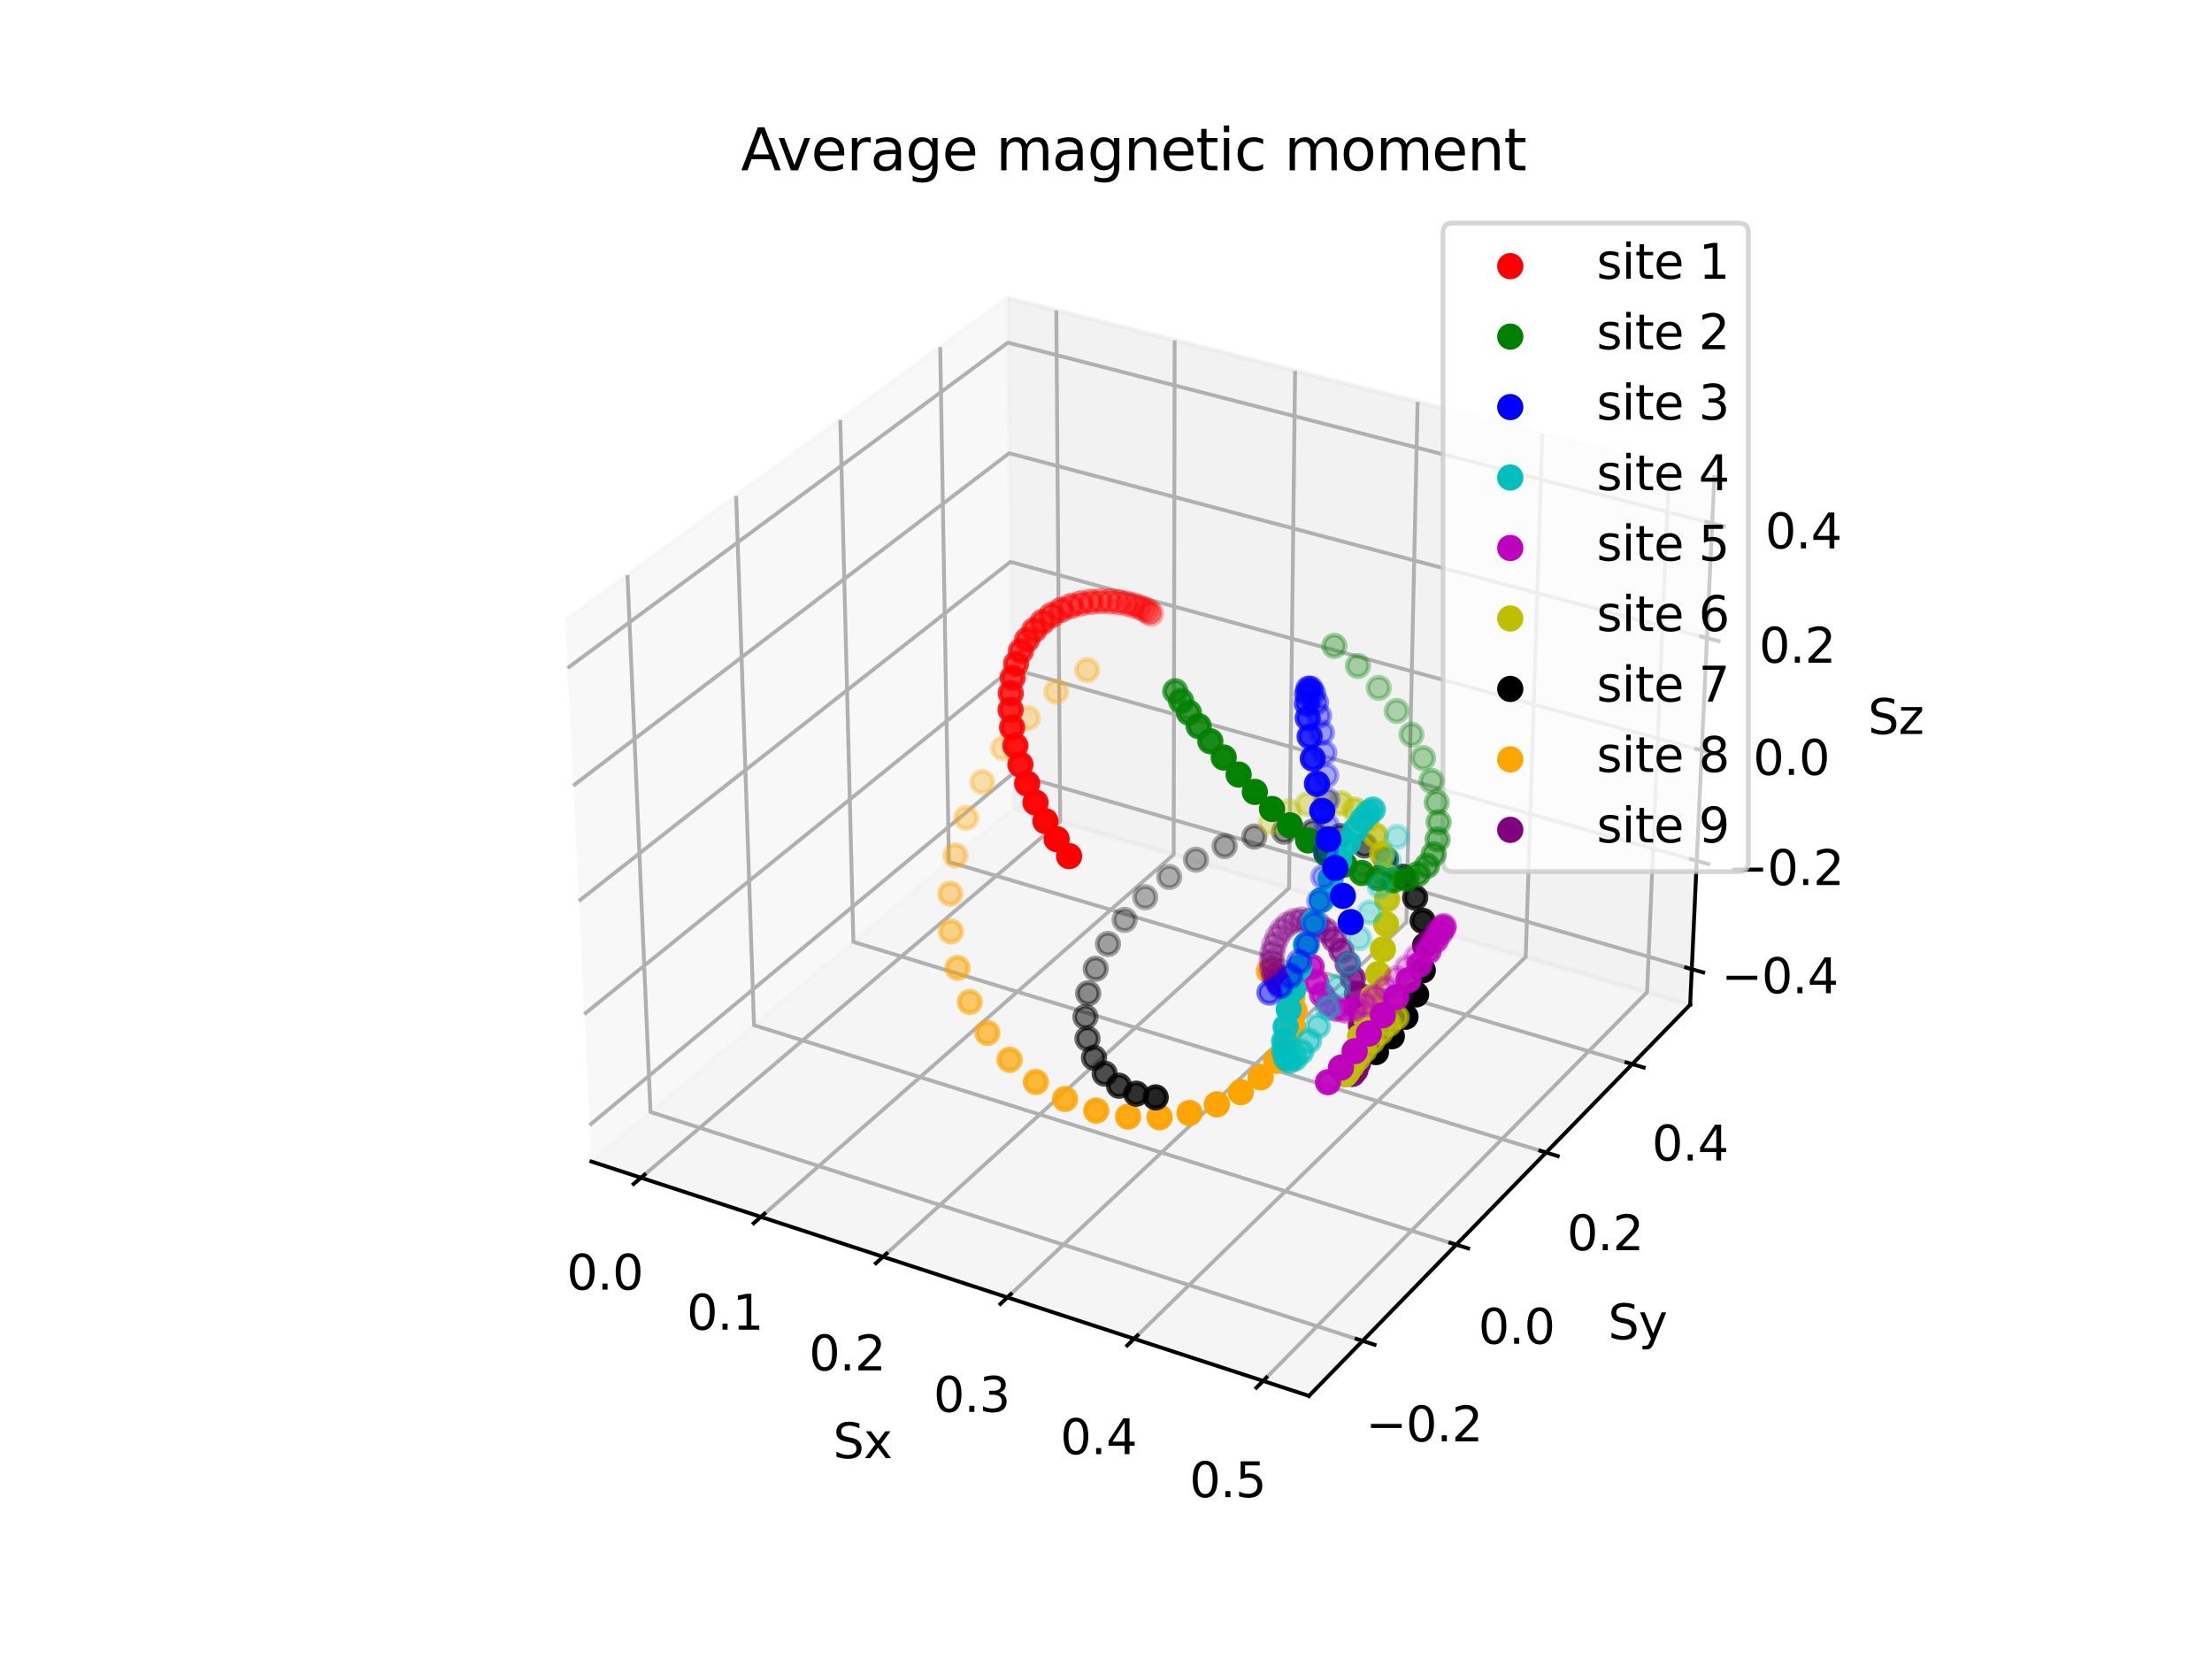 <?xml version="1.0" encoding="utf-8" standalone="no"?>
<!DOCTYPE svg PUBLIC "-//W3C//DTD SVG 1.1//EN"
  "http://www.w3.org/Graphics/SVG/1.1/DTD/svg11.dtd">
<svg xmlns:xlink="http://www.w3.org/1999/xlink" width="460.8pt" height="345.6pt" viewBox="0 0 460.8 345.6" xmlns="http://www.w3.org/2000/svg" version="1.1">
 <defs>
  <style type="text/css">*{stroke-linejoin: round; stroke-linecap: butt}</style>
 </defs>
 <g id="figure_1">
  <g id="patch_1">
   <path d="M 0 345.6 
L 460.8 345.6 
L 460.8 0 
L 0 0 
z
" style="fill: #ffffff"/>
  </g>
  <g id="patch_2">
   <path d="M 103.104 307.584 
L 369.216 307.584 
L 369.216 41.472 
L 103.104 41.472 
z
" style="fill: #ffffff"/>
  </g>
  <g id="pane3d_1">
   <g id="patch_3">
    <path d="M 123.197 241.969 
L 211.076 168.307 
L 209.855 62.074 
L 117.77 129.273 
" style="fill: #f2f2f2; opacity: 0.5; stroke: #f2f2f2; stroke-linejoin: miter"/>
   </g>
  </g>
  <g id="pane3d_2">
   <g id="patch_4">
    <path d="M 211.076 168.307 
L 352.09 209.295 
L 357.123 99.402 
L 209.855 62.074 
" style="fill: #e6e6e6; opacity: 0.5; stroke: #e6e6e6; stroke-linejoin: miter"/>
   </g>
  </g>
  <g id="pane3d_3">
   <g id="patch_5">
    <path d="M 123.197 241.969 
L 272.679 290.79 
L 352.09 209.295 
L 211.076 168.307 
" style="fill: #ececec; opacity: 0.5; stroke: #ececec; stroke-linejoin: miter"/>
   </g>
  </g>
  <g id="axis3d_1">
   <g id="line2d_1">
    <path d="M 123.197 241.969 
L 272.679 290.79 
" style="fill: none; stroke: #000000; stroke-width: 0.8; stroke-linecap: square"/>
   </g>
   <g id="text_1">
    <!-- Sx -->
    <g transform="translate(173.543 303.768) scale(0.1 -0.1)">
     <defs>
      <path id="DejaVuSans-53" d="M 3425 4513 
L 3425 3897 
Q 3066 4069 2747 4153 
Q 2428 4238 2131 4238 
Q 1616 4238 1336 4038 
Q 1056 3838 1056 3469 
Q 1056 3159 1242 3001 
Q 1428 2844 1947 2747 
L 2328 2669 
Q 3034 2534 3370 2195 
Q 3706 1856 3706 1288 
Q 3706 609 3251 259 
Q 2797 -91 1919 -91 
Q 1588 -91 1214 -16 
Q 841 59 441 206 
L 441 856 
Q 825 641 1194 531 
Q 1563 422 1919 422 
Q 2459 422 2753 634 
Q 3047 847 3047 1241 
Q 3047 1584 2836 1778 
Q 2625 1972 2144 2069 
L 1759 2144 
Q 1053 2284 737 2584 
Q 422 2884 422 3419 
Q 422 4038 858 4394 
Q 1294 4750 2059 4750 
Q 2388 4750 2728 4690 
Q 3069 4631 3425 4513 
z
" transform="scale(0.016)"/>
      <path id="DejaVuSans-78" d="M 3513 3500 
L 2247 1797 
L 3578 0 
L 2900 0 
L 1881 1375 
L 863 0 
L 184 0 
L 1544 1831 
L 300 3500 
L 978 3500 
L 1906 2253 
L 2834 3500 
L 3513 3500 
z
" transform="scale(0.016)"/>
     </defs>
     <use xlink:href="#DejaVuSans-53"/>
     <use xlink:href="#DejaVuSans-78" x="63.477"/>
    </g>
   </g>
   <g id="Line3DCollection_1">
    <path d="M 133.523 245.342 
L 220.857 171.15 
L 220.049 64.658 
" style="fill: none; stroke: #b0b0b0; stroke-width: 0.8"/>
    <path d="M 158.509 253.502 
L 244.5 178.022 
L 244.704 70.907 
" style="fill: none; stroke: #b0b0b0; stroke-width: 0.8"/>
    <path d="M 183.949 261.811 
L 268.537 185.009 
L 269.789 77.266 
" style="fill: none; stroke: #b0b0b0; stroke-width: 0.8"/>
    <path d="M 209.857 270.272 
L 292.979 192.113 
L 295.314 83.735 
" style="fill: none; stroke: #b0b0b0; stroke-width: 0.8"/>
    <path d="M 236.245 278.891 
L 317.835 199.338 
L 321.291 90.32 
" style="fill: none; stroke: #b0b0b0; stroke-width: 0.8"/>
    <path d="M 263.127 287.67 
L 343.117 206.686 
L 347.732 97.022 
" style="fill: none; stroke: #b0b0b0; stroke-width: 0.8"/>
   </g>
   <g id="xtick_1">
    <g id="line2d_2">
     <path d="M 134.284 244.696 
L 131.999 246.637 
" style="fill: none; stroke: #000000; stroke-width: 0.8; stroke-linecap: square"/>
    </g>
    <g id="text_2">
     <!-- 0.0 -->
     <g transform="translate(118.044 268.66) scale(0.1 -0.1)">
      <defs>
       <path id="DejaVuSans-30" d="M 2034 4250 
Q 1547 4250 1301 3770 
Q 1056 3291 1056 2328 
Q 1056 1369 1301 889 
Q 1547 409 2034 409 
Q 2525 409 2770 889 
Q 3016 1369 3016 2328 
Q 3016 3291 2770 3770 
Q 2525 4250 2034 4250 
z
M 2034 4750 
Q 2819 4750 3233 4129 
Q 3647 3509 3647 2328 
Q 3647 1150 3233 529 
Q 2819 -91 2034 -91 
Q 1250 -91 836 529 
Q 422 1150 422 2328 
Q 422 3509 836 4129 
Q 1250 4750 2034 4750 
z
" transform="scale(0.016)"/>
       <path id="DejaVuSans-2e" d="M 684 794 
L 1344 794 
L 1344 0 
L 684 0 
L 684 794 
z
" transform="scale(0.016)"/>
      </defs>
      <use xlink:href="#DejaVuSans-30"/>
      <use xlink:href="#DejaVuSans-2e" x="63.623"/>
      <use xlink:href="#DejaVuSans-30" x="95.41"/>
     </g>
    </g>
   </g>
   <g id="xtick_2">
    <g id="line2d_3">
     <path d="M 159.258 252.844 
L 157.007 254.82 
" style="fill: none; stroke: #000000; stroke-width: 0.8; stroke-linecap: square"/>
    </g>
    <g id="text_3">
     <!-- 0.1 -->
     <g transform="translate(143.055 276.993) scale(0.1 -0.1)">
      <defs>
       <path id="DejaVuSans-31" d="M 794 531 
L 1825 531 
L 1825 4091 
L 703 3866 
L 703 4441 
L 1819 4666 
L 2450 4666 
L 2450 531 
L 3481 531 
L 3481 0 
L 794 0 
L 794 531 
z
" transform="scale(0.016)"/>
      </defs>
      <use xlink:href="#DejaVuSans-30"/>
      <use xlink:href="#DejaVuSans-2e" x="63.623"/>
      <use xlink:href="#DejaVuSans-31" x="95.41"/>
     </g>
    </g>
   </g>
   <g id="xtick_3">
    <g id="line2d_4">
     <path d="M 184.687 261.141 
L 182.471 263.153 
" style="fill: none; stroke: #000000; stroke-width: 0.8; stroke-linecap: square"/>
    </g>
    <g id="text_4">
     <!-- 0.2 -->
     <g transform="translate(168.524 285.478) scale(0.1 -0.1)">
      <defs>
       <path id="DejaVuSans-32" d="M 1228 531 
L 3431 531 
L 3431 0 
L 469 0 
L 469 531 
Q 828 903 1448 1529 
Q 2069 2156 2228 2338 
Q 2531 2678 2651 2914 
Q 2772 3150 2772 3378 
Q 2772 3750 2511 3984 
Q 2250 4219 1831 4219 
Q 1534 4219 1204 4116 
Q 875 4013 500 3803 
L 500 4441 
Q 881 4594 1212 4672 
Q 1544 4750 1819 4750 
Q 2544 4750 2975 4387 
Q 3406 4025 3406 3419 
Q 3406 3131 3298 2873 
Q 3191 2616 2906 2266 
Q 2828 2175 2409 1742 
Q 1991 1309 1228 531 
z
" transform="scale(0.016)"/>
      </defs>
      <use xlink:href="#DejaVuSans-30"/>
      <use xlink:href="#DejaVuSans-2e" x="63.623"/>
      <use xlink:href="#DejaVuSans-32" x="95.41"/>
     </g>
    </g>
   </g>
   <g id="xtick_4">
    <g id="line2d_5">
     <path d="M 210.583 269.59 
L 208.403 271.64 
" style="fill: none; stroke: #000000; stroke-width: 0.8; stroke-linecap: square"/>
    </g>
    <g id="text_5">
     <!-- 0.3 -->
     <g transform="translate(194.461 294.12) scale(0.1 -0.1)">
      <defs>
       <path id="DejaVuSans-33" d="M 2597 2516 
Q 3050 2419 3304 2112 
Q 3559 1806 3559 1356 
Q 3559 666 3084 287 
Q 2609 -91 1734 -91 
Q 1441 -91 1130 -33 
Q 819 25 488 141 
L 488 750 
Q 750 597 1062 519 
Q 1375 441 1716 441 
Q 2309 441 2620 675 
Q 2931 909 2931 1356 
Q 2931 1769 2642 2001 
Q 2353 2234 1838 2234 
L 1294 2234 
L 1294 2753 
L 1863 2753 
Q 2328 2753 2575 2939 
Q 2822 3125 2822 3475 
Q 2822 3834 2567 4026 
Q 2313 4219 1838 4219 
Q 1578 4219 1281 4162 
Q 984 4106 628 3988 
L 628 4550 
Q 988 4650 1302 4700 
Q 1616 4750 1894 4750 
Q 2613 4750 3031 4423 
Q 3450 4097 3450 3541 
Q 3450 3153 3228 2886 
Q 3006 2619 2597 2516 
z
" transform="scale(0.016)"/>
      </defs>
      <use xlink:href="#DejaVuSans-30"/>
      <use xlink:href="#DejaVuSans-2e" x="63.623"/>
      <use xlink:href="#DejaVuSans-33" x="95.41"/>
     </g>
    </g>
   </g>
   <g id="xtick_5">
    <g id="line2d_6">
     <path d="M 236.958 278.196 
L 234.817 280.284 
" style="fill: none; stroke: #000000; stroke-width: 0.8; stroke-linecap: square"/>
    </g>
    <g id="text_6">
     <!-- 0.4 -->
     <g transform="translate(220.882 302.923) scale(0.1 -0.1)">
      <defs>
       <path id="DejaVuSans-34" d="M 2419 4116 
L 825 1625 
L 2419 1625 
L 2419 4116 
z
M 2253 4666 
L 3047 4666 
L 3047 1625 
L 3713 1625 
L 3713 1100 
L 3047 1100 
L 3047 0 
L 2419 0 
L 2419 1100 
L 313 1100 
L 313 1709 
L 2253 4666 
z
" transform="scale(0.016)"/>
      </defs>
      <use xlink:href="#DejaVuSans-30"/>
      <use xlink:href="#DejaVuSans-2e" x="63.623"/>
      <use xlink:href="#DejaVuSans-34" x="95.41"/>
     </g>
    </g>
   </g>
   <g id="xtick_6">
    <g id="line2d_7">
     <path d="M 263.827 286.963 
L 261.726 289.089 
" style="fill: none; stroke: #000000; stroke-width: 0.8; stroke-linecap: square"/>
    </g>
    <g id="text_7">
     <!-- 0.5 -->
     <g transform="translate(247.799 311.891) scale(0.1 -0.1)">
      <defs>
       <path id="DejaVuSans-35" d="M 691 4666 
L 3169 4666 
L 3169 4134 
L 1269 4134 
L 1269 2991 
Q 1406 3038 1543 3061 
Q 1681 3084 1819 3084 
Q 2600 3084 3056 2656 
Q 3513 2228 3513 1497 
Q 3513 744 3044 326 
Q 2575 -91 1722 -91 
Q 1428 -91 1123 -41 
Q 819 9 494 109 
L 494 744 
Q 775 591 1075 516 
Q 1375 441 1709 441 
Q 2250 441 2565 725 
Q 2881 1009 2881 1497 
Q 2881 1984 2565 2268 
Q 2250 2553 1709 2553 
Q 1456 2553 1204 2497 
Q 953 2441 691 2322 
L 691 4666 
z
" transform="scale(0.016)"/>
      </defs>
      <use xlink:href="#DejaVuSans-30"/>
      <use xlink:href="#DejaVuSans-2e" x="63.623"/>
      <use xlink:href="#DejaVuSans-35" x="95.41"/>
     </g>
    </g>
   </g>
  </g>
  <g id="axis3d_2">
   <g id="line2d_8">
    <path d="M 352.09 209.295 
L 272.679 290.79 
" style="fill: none; stroke: #000000; stroke-width: 0.8; stroke-linecap: square"/>
   </g>
   <g id="text_8">
    <!-- Sy -->
    <g transform="translate(334.999 278.989) scale(0.1 -0.1)">
     <defs>
      <path id="DejaVuSans-79" d="M 2059 -325 
Q 1816 -950 1584 -1140 
Q 1353 -1331 966 -1331 
L 506 -1331 
L 506 -850 
L 844 -850 
Q 1081 -850 1212 -737 
Q 1344 -625 1503 -206 
L 1606 56 
L 191 3500 
L 800 3500 
L 1894 763 
L 2988 3500 
L 3597 3500 
L 2059 -325 
z
" transform="scale(0.016)"/>
     </defs>
     <use xlink:href="#DejaVuSans-53"/>
     <use xlink:href="#DejaVuSans-79" x="63.477"/>
    </g>
   </g>
   <g id="Line3DCollection_2">
    <path d="M 130.714 119.827 
L 135.51 231.649 
L 283.848 279.329 
" style="fill: none; stroke: #b0b0b0; stroke-width: 0.8"/>
    <path d="M 153.349 103.309 
L 157.072 213.575 
L 303.373 259.291 
" style="fill: none; stroke: #b0b0b0; stroke-width: 0.8"/>
    <path d="M 175.044 87.477 
L 177.777 196.219 
L 322.082 240.09 
" style="fill: none; stroke: #b0b0b0; stroke-width: 0.8"/>
    <path d="M 195.857 72.289 
L 197.675 179.541 
L 340.026 221.676 
" style="fill: none; stroke: #b0b0b0; stroke-width: 0.8"/>
   </g>
   <g id="xtick_7">
    <g id="line2d_9">
     <path d="M 282.598 278.927 
L 286.35 280.133 
" style="fill: none; stroke: #000000; stroke-width: 0.8; stroke-linecap: square"/>
    </g>
    <g id="text_9">
     <!-- −0.2 -->
     <g transform="translate(284.511 300.264) scale(0.1 -0.1)">
      <defs>
       <path id="DejaVuSans-2212" d="M 678 2272 
L 4684 2272 
L 4684 1741 
L 678 1741 
L 678 2272 
z
" transform="scale(0.016)"/>
      </defs>
      <use xlink:href="#DejaVuSans-2212"/>
      <use xlink:href="#DejaVuSans-30" x="83.789"/>
      <use xlink:href="#DejaVuSans-2e" x="147.412"/>
      <use xlink:href="#DejaVuSans-32" x="179.199"/>
     </g>
    </g>
   </g>
   <g id="xtick_8">
    <g id="line2d_10">
     <path d="M 302.142 258.906 
L 305.838 260.061 
" style="fill: none; stroke: #000000; stroke-width: 0.8; stroke-linecap: square"/>
    </g>
    <g id="text_10">
     <!-- 0.0 -->
     <g transform="translate(307.964 279.93) scale(0.1 -0.1)">
      <use xlink:href="#DejaVuSans-30"/>
      <use xlink:href="#DejaVuSans-2e" x="63.623"/>
      <use xlink:href="#DejaVuSans-30" x="95.41"/>
     </g>
    </g>
   </g>
   <g id="xtick_9">
    <g id="line2d_11">
     <path d="M 320.869 239.722 
L 324.512 240.829 
" style="fill: none; stroke: #000000; stroke-width: 0.8; stroke-linecap: square"/>
    </g>
    <g id="text_11">
     <!-- 0.2 -->
     <g transform="translate(326.422 260.446) scale(0.1 -0.1)">
      <use xlink:href="#DejaVuSans-30"/>
      <use xlink:href="#DejaVuSans-2e" x="63.623"/>
      <use xlink:href="#DejaVuSans-32" x="95.41"/>
     </g>
    </g>
   </g>
   <g id="xtick_10">
    <g id="line2d_12">
     <path d="M 338.83 221.322 
L 342.42 222.385 
" style="fill: none; stroke: #000000; stroke-width: 0.8; stroke-linecap: square"/>
    </g>
    <g id="text_12">
     <!-- 0.4 -->
     <g transform="translate(344.123 241.76) scale(0.1 -0.1)">
      <use xlink:href="#DejaVuSans-30"/>
      <use xlink:href="#DejaVuSans-2e" x="63.623"/>
      <use xlink:href="#DejaVuSans-34" x="95.41"/>
     </g>
    </g>
   </g>
  </g>
  <g id="axis3d_3">
   <g id="line2d_13">
    <path d="M 352.09 209.295 
L 357.123 99.402 
" style="fill: none; stroke: #000000; stroke-width: 0.8; stroke-linecap: square"/>
   </g>
   <g id="text_13">
    <!-- Sz -->
    <g transform="translate(389.129 152.902) scale(0.1 -0.1)">
     <defs>
      <path id="DejaVuSans-7a" d="M 353 3500 
L 3084 3500 
L 3084 2975 
L 922 459 
L 3084 459 
L 3084 0 
L 275 0 
L 275 525 
L 2438 3041 
L 353 3041 
L 353 3500 
z
" transform="scale(0.016)"/>
     </defs>
     <use xlink:href="#DejaVuSans-53"/>
     <use xlink:href="#DejaVuSans-7a" x="63.477"/>
    </g>
   </g>
   <g id="Line3DCollection_3">
    <path d="M 352.429 201.892 
L 210.994 161.138 
L 122.832 234.39 
" style="fill: none; stroke: #b0b0b0; stroke-width: 0.8"/>
    <path d="M 353.463 179.318 
L 210.742 139.284 
L 121.719 211.265 
" style="fill: none; stroke: #b0b0b0; stroke-width: 0.8"/>
    <path d="M 354.516 156.325 
L 210.487 117.045 
L 120.584 187.696 
" style="fill: none; stroke: #b0b0b0; stroke-width: 0.8"/>
    <path d="M 355.589 132.902 
L 210.226 94.411 
L 119.427 163.668 
" style="fill: none; stroke: #b0b0b0; stroke-width: 0.8"/>
    <path d="M 356.681 109.038 
L 209.961 71.371 
L 118.247 139.17 
" style="fill: none; stroke: #b0b0b0; stroke-width: 0.8"/>
   </g>
   <g id="xtick_11">
    <g id="line2d_14">
     <path d="M 351.242 201.55 
L 354.807 202.577 
" style="fill: none; stroke: #000000; stroke-width: 0.8; stroke-linecap: square"/>
    </g>
    <g id="text_14">
     <!-- −0.4 -->
     <g transform="translate(358.59 206.9) scale(0.1 -0.1)">
      <use xlink:href="#DejaVuSans-2212"/>
      <use xlink:href="#DejaVuSans-30" x="83.789"/>
      <use xlink:href="#DejaVuSans-2e" x="147.412"/>
      <use xlink:href="#DejaVuSans-34" x="179.199"/>
     </g>
    </g>
   </g>
   <g id="xtick_12">
    <g id="line2d_15">
     <path d="M 352.265 178.982 
L 355.863 179.991 
" style="fill: none; stroke: #000000; stroke-width: 0.8; stroke-linecap: square"/>
    </g>
    <g id="text_15">
     <!-- −0.2 -->
     <g transform="translate(359.789 184.37) scale(0.1 -0.1)">
      <use xlink:href="#DejaVuSans-2212"/>
      <use xlink:href="#DejaVuSans-30" x="83.789"/>
      <use xlink:href="#DejaVuSans-2e" x="147.412"/>
      <use xlink:href="#DejaVuSans-32" x="179.199"/>
     </g>
    </g>
   </g>
   <g id="xtick_13">
    <g id="line2d_16">
     <path d="M 353.306 155.995 
L 356.939 156.986 
" style="fill: none; stroke: #000000; stroke-width: 0.8; stroke-linecap: square"/>
    </g>
    <g id="text_16">
     <!-- 0.0 -->
     <g transform="translate(365.199 161.425) scale(0.1 -0.1)">
      <use xlink:href="#DejaVuSans-30"/>
      <use xlink:href="#DejaVuSans-2e" x="63.623"/>
      <use xlink:href="#DejaVuSans-30" x="95.41"/>
     </g>
    </g>
   </g>
   <g id="xtick_14">
    <g id="line2d_17">
     <path d="M 354.367 132.579 
L 358.035 133.55 
" style="fill: none; stroke: #000000; stroke-width: 0.8; stroke-linecap: square"/>
    </g>
    <g id="text_17">
     <!-- 0.2 -->
     <g transform="translate(366.441 138.051) scale(0.1 -0.1)">
      <use xlink:href="#DejaVuSans-30"/>
      <use xlink:href="#DejaVuSans-2e" x="63.623"/>
      <use xlink:href="#DejaVuSans-32" x="95.41"/>
     </g>
    </g>
   </g>
   <g id="xtick_15">
    <g id="line2d_18">
     <path d="M 355.448 108.721 
L 359.152 109.672 
" style="fill: none; stroke: #000000; stroke-width: 0.8; stroke-linecap: square"/>
    </g>
    <g id="text_18">
     <!-- 0.4 -->
     <g transform="translate(367.708 114.238) scale(0.1 -0.1)">
      <use xlink:href="#DejaVuSans-30"/>
      <use xlink:href="#DejaVuSans-2e" x="63.623"/>
      <use xlink:href="#DejaVuSans-34" x="95.41"/>
     </g>
    </g>
   </g>
  </g>
  <g id="axes_1">
   <g id="Path3DCollection_1">
    <defs>
     <path id="C0_0_7f4790e388" d="M 0 2.236 
C 0.593 2.236 1.162 2 1.581 1.581 
C 2 1.162 2.236 0.593 2.236 -0 
C 2.236 -0.593 2 -1.162 1.581 -1.581 
C 1.162 -2 0.593 -2.236 0 -2.236 
C -0.593 -2.236 -1.162 -2 -1.581 -1.581 
C -2 -1.162 -2.236 -0.593 -2.236 0 
C -2.236 0.593 -2 1.162 -1.581 1.581 
C -1.162 2 -0.593 2.236 0 2.236 
z
"/>
    </defs>
    <g clip-path="url(#p161050689e)">
     <use xlink:href="#C0_0_7f4790e388" x="214.145" y="149.579" style="fill: #ffa500; fill-opacity: 0.3; stroke: #ffa500; stroke-opacity: 0.3"/>
    </g>
    <g clip-path="url(#p161050689e)">
     <use xlink:href="#C0_0_7f4790e388" x="208.957" y="155.894" style="fill: #ffa500; fill-opacity: 0.302; stroke: #ffa500; stroke-opacity: 0.302"/>
    </g>
    <g clip-path="url(#p161050689e)">
     <use xlink:href="#C0_0_7f4790e388" x="220.038" y="144.098" style="fill: #ffa500; fill-opacity: 0.31; stroke: #ffa500; stroke-opacity: 0.31"/>
    </g>
    <g clip-path="url(#p161050689e)">
     <use xlink:href="#C0_0_7f4790e388" x="204.626" y="162.89" style="fill: #ffa500; fill-opacity: 0.315; stroke: #ffa500; stroke-opacity: 0.315"/>
    </g>
    <g clip-path="url(#p161050689e)">
     <use xlink:href="#C0_0_7f4790e388" x="226.473" y="139.585" style="fill: #ffa500; fill-opacity: 0.331; stroke: #ffa500; stroke-opacity: 0.331"/>
    </g>
    <g clip-path="url(#p161050689e)">
     <use xlink:href="#C0_0_7f4790e388" x="201.283" y="170.394" style="fill: #ffa500; fill-opacity: 0.339; stroke: #ffa500; stroke-opacity: 0.339"/>
    </g>
    <g clip-path="url(#p161050689e)">
     <use xlink:href="#C0_0_7f4790e388" x="199.036" y="178.221" style="fill: #ffa500; fill-opacity: 0.372; stroke: #ffa500; stroke-opacity: 0.372"/>
    </g>
    <g clip-path="url(#p161050689e)">
     <use xlink:href="#C0_0_7f4790e388" x="197.961" y="186.172" style="fill: #ffa500; fill-opacity: 0.415; stroke: #ffa500; stroke-opacity: 0.415"/>
    </g>
    <g clip-path="url(#p161050689e)">
     <use xlink:href="#C0_0_7f4790e388" x="198.103" y="194.046" style="fill: #ffa500; fill-opacity: 0.465; stroke: #ffa500; stroke-opacity: 0.465"/>
    </g>
    <g clip-path="url(#p161050689e)">
     <use xlink:href="#C0_0_7f4790e388" x="199.468" y="201.635" style="fill: #ffa500; fill-opacity: 0.521; stroke: #ffa500; stroke-opacity: 0.521"/>
    </g>
    <g clip-path="url(#p161050689e)">
     <use xlink:href="#C0_0_7f4790e388" x="202.02" y="208.742" style="fill: #ffa500; fill-opacity: 0.581; stroke: #ffa500; stroke-opacity: 0.581"/>
    </g>
    <g clip-path="url(#p161050689e)">
     <use xlink:href="#C0_0_7f4790e388" x="205.678" y="215.178" style="fill: #ffa500; fill-opacity: 0.643; stroke: #ffa500; stroke-opacity: 0.643"/>
    </g>
    <g clip-path="url(#p161050689e)">
     <use xlink:href="#C0_0_7f4790e388" x="210.32" y="220.777" style="fill: #ffa500; fill-opacity: 0.706; stroke: #ffa500; stroke-opacity: 0.706"/>
    </g>
    <g clip-path="url(#p161050689e)">
     <use xlink:href="#C0_0_7f4790e388" x="215.784" y="225.399" style="fill: #ffa500; fill-opacity: 0.766; stroke: #ffa500; stroke-opacity: 0.766"/>
    </g>
    <g clip-path="url(#p161050689e)">
     <use xlink:href="#C0_0_7f4790e388" x="221.872" y="228.943" style="fill: #ffa500; fill-opacity: 0.822; stroke: #ffa500; stroke-opacity: 0.822"/>
    </g>
    <g clip-path="url(#p161050689e)">
     <use xlink:href="#C0_0_7f4790e388" x="264.336" y="202.268" style="fill: #ffa500; fill-opacity: 0.84; stroke: #ffa500; stroke-opacity: 0.84"/>
    </g>
    <g clip-path="url(#p161050689e)">
     <use xlink:href="#C0_0_7f4790e388" x="266.418" y="203.416" style="fill: #ffa500; fill-opacity: 0.86; stroke: #ffa500; stroke-opacity: 0.86"/>
    </g>
    <g clip-path="url(#p161050689e)">
     <use xlink:href="#C0_0_7f4790e388" x="228.359" y="231.349" style="fill: #ffa500; fill-opacity: 0.873; stroke: #ffa500; stroke-opacity: 0.873"/>
    </g>
    <g clip-path="url(#p161050689e)">
     <use xlink:href="#C0_0_7f4790e388" x="268.101" y="205.218" style="fill: #ffa500; fill-opacity: 0.882; stroke: #ffa500; stroke-opacity: 0.882"/>
    </g>
    <g clip-path="url(#p161050689e)">
     <use xlink:href="#C0_0_7f4790e388" x="269.237" y="207.623" style="fill: #ffa500; fill-opacity: 0.906; stroke: #ffa500; stroke-opacity: 0.906"/>
    </g>
    <g clip-path="url(#p161050689e)">
     <use xlink:href="#C0_0_7f4790e388" x="235.003" y="232.604" style="fill: #ffa500; fill-opacity: 0.916; stroke: #ffa500; stroke-opacity: 0.916"/>
    </g>
    <g clip-path="url(#p161050689e)">
     <use xlink:href="#C0_0_7f4790e388" x="269.683" y="210.54" style="fill: #ffa500; fill-opacity: 0.931; stroke: #ffa500; stroke-opacity: 0.931"/>
    </g>
    <g clip-path="url(#p161050689e)">
     <use xlink:href="#C0_0_7f4790e388" x="241.56" y="232.744" style="fill: #ffa500; fill-opacity: 0.951; stroke: #ffa500; stroke-opacity: 0.951"/>
    </g>
    <g clip-path="url(#p161050689e)">
     <use xlink:href="#C0_0_7f4790e388" x="269.318" y="213.845" style="fill: #ffa500; fill-opacity: 0.954; stroke: #ffa500; stroke-opacity: 0.954"/>
    </g>
    <g clip-path="url(#p161050689e)">
     <use xlink:href="#C0_0_7f4790e388" x="268.049" y="217.384" style="fill: #ffa500; fill-opacity: 0.974; stroke: #ffa500; stroke-opacity: 0.974"/>
    </g>
    <g clip-path="url(#p161050689e)">
     <use xlink:href="#C0_0_7f4790e388" x="247.794" y="231.852" style="fill: #ffa500; fill-opacity: 0.977; stroke: #ffa500; stroke-opacity: 0.977"/>
    </g>
    <g clip-path="url(#p161050689e)">
     <use xlink:href="#C0_0_7f4790e388" x="265.82" y="220.975" style="fill: #ffa500; fill-opacity: 0.989; stroke: #ffa500; stroke-opacity: 0.989"/>
    </g>
    <g clip-path="url(#p161050689e)">
     <use xlink:href="#C0_0_7f4790e388" x="253.494" y="230.055" style="fill: #ffa500; fill-opacity: 0.993; stroke: #ffa500; stroke-opacity: 0.993"/>
    </g>
    <g clip-path="url(#p161050689e)">
     <use xlink:href="#C0_0_7f4790e388" x="262.619" y="224.421" style="fill: #ffa500; fill-opacity: 0.999; stroke: #ffa500; stroke-opacity: 0.999"/>
    </g>
    <g clip-path="url(#p161050689e)">
     <use xlink:href="#C0_0_7f4790e388" x="258.481" y="227.515" style="fill: #ffa500; stroke: #ffa500"/>
    </g>
   </g>
   <g id="text_19">
    <!-- Average magnetic moment -->
    <g transform="translate(154.357 35.472) scale(0.12 -0.12)">
     <defs>
      <path id="DejaVuSans-41" d="M 2188 4044 
L 1331 1722 
L 3047 1722 
L 2188 4044 
z
M 1831 4666 
L 2547 4666 
L 4325 0 
L 3669 0 
L 3244 1197 
L 1141 1197 
L 716 0 
L 50 0 
L 1831 4666 
z
" transform="scale(0.016)"/>
      <path id="DejaVuSans-76" d="M 191 3500 
L 800 3500 
L 1894 563 
L 2988 3500 
L 3597 3500 
L 2284 0 
L 1503 0 
L 191 3500 
z
" transform="scale(0.016)"/>
      <path id="DejaVuSans-65" d="M 3597 1894 
L 3597 1613 
L 953 1613 
Q 991 1019 1311 708 
Q 1631 397 2203 397 
Q 2534 397 2845 478 
Q 3156 559 3463 722 
L 3463 178 
Q 3153 47 2828 -22 
Q 2503 -91 2169 -91 
Q 1331 -91 842 396 
Q 353 884 353 1716 
Q 353 2575 817 3079 
Q 1281 3584 2069 3584 
Q 2775 3584 3186 3129 
Q 3597 2675 3597 1894 
z
M 3022 2063 
Q 3016 2534 2758 2815 
Q 2500 3097 2075 3097 
Q 1594 3097 1305 2825 
Q 1016 2553 972 2059 
L 3022 2063 
z
" transform="scale(0.016)"/>
      <path id="DejaVuSans-72" d="M 2631 2963 
Q 2534 3019 2420 3045 
Q 2306 3072 2169 3072 
Q 1681 3072 1420 2755 
Q 1159 2438 1159 1844 
L 1159 0 
L 581 0 
L 581 3500 
L 1159 3500 
L 1159 2956 
Q 1341 3275 1631 3429 
Q 1922 3584 2338 3584 
Q 2397 3584 2469 3576 
Q 2541 3569 2628 3553 
L 2631 2963 
z
" transform="scale(0.016)"/>
      <path id="DejaVuSans-61" d="M 2194 1759 
Q 1497 1759 1228 1600 
Q 959 1441 959 1056 
Q 959 750 1161 570 
Q 1363 391 1709 391 
Q 2188 391 2477 730 
Q 2766 1069 2766 1631 
L 2766 1759 
L 2194 1759 
z
M 3341 1997 
L 3341 0 
L 2766 0 
L 2766 531 
Q 2569 213 2275 61 
Q 1981 -91 1556 -91 
Q 1019 -91 701 211 
Q 384 513 384 1019 
Q 384 1609 779 1909 
Q 1175 2209 1959 2209 
L 2766 2209 
L 2766 2266 
Q 2766 2663 2505 2880 
Q 2244 3097 1772 3097 
Q 1472 3097 1187 3025 
Q 903 2953 641 2809 
L 641 3341 
Q 956 3463 1253 3523 
Q 1550 3584 1831 3584 
Q 2591 3584 2966 3190 
Q 3341 2797 3341 1997 
z
" transform="scale(0.016)"/>
      <path id="DejaVuSans-67" d="M 2906 1791 
Q 2906 2416 2648 2759 
Q 2391 3103 1925 3103 
Q 1463 3103 1205 2759 
Q 947 2416 947 1791 
Q 947 1169 1205 825 
Q 1463 481 1925 481 
Q 2391 481 2648 825 
Q 2906 1169 2906 1791 
z
M 3481 434 
Q 3481 -459 3084 -895 
Q 2688 -1331 1869 -1331 
Q 1566 -1331 1297 -1286 
Q 1028 -1241 775 -1147 
L 775 -588 
Q 1028 -725 1275 -790 
Q 1522 -856 1778 -856 
Q 2344 -856 2625 -561 
Q 2906 -266 2906 331 
L 2906 616 
Q 2728 306 2450 153 
Q 2172 0 1784 0 
Q 1141 0 747 490 
Q 353 981 353 1791 
Q 353 2603 747 3093 
Q 1141 3584 1784 3584 
Q 2172 3584 2450 3431 
Q 2728 3278 2906 2969 
L 2906 3500 
L 3481 3500 
L 3481 434 
z
" transform="scale(0.016)"/>
      <path id="DejaVuSans-20" transform="scale(0.016)"/>
      <path id="DejaVuSans-6d" d="M 3328 2828 
Q 3544 3216 3844 3400 
Q 4144 3584 4550 3584 
Q 5097 3584 5394 3201 
Q 5691 2819 5691 2113 
L 5691 0 
L 5113 0 
L 5113 2094 
Q 5113 2597 4934 2840 
Q 4756 3084 4391 3084 
Q 3944 3084 3684 2787 
Q 3425 2491 3425 1978 
L 3425 0 
L 2847 0 
L 2847 2094 
Q 2847 2600 2669 2842 
Q 2491 3084 2119 3084 
Q 1678 3084 1418 2786 
Q 1159 2488 1159 1978 
L 1159 0 
L 581 0 
L 581 3500 
L 1159 3500 
L 1159 2956 
Q 1356 3278 1631 3431 
Q 1906 3584 2284 3584 
Q 2666 3584 2933 3390 
Q 3200 3197 3328 2828 
z
" transform="scale(0.016)"/>
      <path id="DejaVuSans-6e" d="M 3513 2113 
L 3513 0 
L 2938 0 
L 2938 2094 
Q 2938 2591 2744 2837 
Q 2550 3084 2163 3084 
Q 1697 3084 1428 2787 
Q 1159 2491 1159 1978 
L 1159 0 
L 581 0 
L 581 3500 
L 1159 3500 
L 1159 2956 
Q 1366 3272 1645 3428 
Q 1925 3584 2291 3584 
Q 2894 3584 3203 3211 
Q 3513 2838 3513 2113 
z
" transform="scale(0.016)"/>
      <path id="DejaVuSans-74" d="M 1172 4494 
L 1172 3500 
L 2356 3500 
L 2356 3053 
L 1172 3053 
L 1172 1153 
Q 1172 725 1289 603 
Q 1406 481 1766 481 
L 2356 481 
L 2356 0 
L 1766 0 
Q 1100 0 847 248 
Q 594 497 594 1153 
L 594 3053 
L 172 3053 
L 172 3500 
L 594 3500 
L 594 4494 
L 1172 4494 
z
" transform="scale(0.016)"/>
      <path id="DejaVuSans-69" d="M 603 3500 
L 1178 3500 
L 1178 0 
L 603 0 
L 603 3500 
z
M 603 4863 
L 1178 4863 
L 1178 4134 
L 603 4134 
L 603 4863 
z
" transform="scale(0.016)"/>
      <path id="DejaVuSans-63" d="M 3122 3366 
L 3122 2828 
Q 2878 2963 2633 3030 
Q 2388 3097 2138 3097 
Q 1578 3097 1268 2742 
Q 959 2388 959 1747 
Q 959 1106 1268 751 
Q 1578 397 2138 397 
Q 2388 397 2633 464 
Q 2878 531 3122 666 
L 3122 134 
Q 2881 22 2623 -34 
Q 2366 -91 2075 -91 
Q 1284 -91 818 406 
Q 353 903 353 1747 
Q 353 2603 823 3093 
Q 1294 3584 2113 3584 
Q 2378 3584 2631 3529 
Q 2884 3475 3122 3366 
z
" transform="scale(0.016)"/>
      <path id="DejaVuSans-6f" d="M 1959 3097 
Q 1497 3097 1228 2736 
Q 959 2375 959 1747 
Q 959 1119 1226 758 
Q 1494 397 1959 397 
Q 2419 397 2687 759 
Q 2956 1122 2956 1747 
Q 2956 2369 2687 2733 
Q 2419 3097 1959 3097 
z
M 1959 3584 
Q 2709 3584 3137 3096 
Q 3566 2609 3566 1747 
Q 3566 888 3137 398 
Q 2709 -91 1959 -91 
Q 1206 -91 779 398 
Q 353 888 353 1747 
Q 353 2609 779 3096 
Q 1206 3584 1959 3584 
z
" transform="scale(0.016)"/>
     </defs>
     <use xlink:href="#DejaVuSans-41"/>
     <use xlink:href="#DejaVuSans-76" x="62.533"/>
     <use xlink:href="#DejaVuSans-65" x="121.713"/>
     <use xlink:href="#DejaVuSans-72" x="183.236"/>
     <use xlink:href="#DejaVuSans-61" x="224.35"/>
     <use xlink:href="#DejaVuSans-67" x="285.629"/>
     <use xlink:href="#DejaVuSans-65" x="349.105"/>
     <use xlink:href="#DejaVuSans-20" x="410.629"/>
     <use xlink:href="#DejaVuSans-6d" x="442.416"/>
     <use xlink:href="#DejaVuSans-61" x="539.828"/>
     <use xlink:href="#DejaVuSans-67" x="601.107"/>
     <use xlink:href="#DejaVuSans-6e" x="664.584"/>
     <use xlink:href="#DejaVuSans-65" x="727.963"/>
     <use xlink:href="#DejaVuSans-74" x="789.486"/>
     <use xlink:href="#DejaVuSans-69" x="828.695"/>
     <use xlink:href="#DejaVuSans-63" x="856.479"/>
     <use xlink:href="#DejaVuSans-20" x="911.459"/>
     <use xlink:href="#DejaVuSans-6d" x="943.246"/>
     <use xlink:href="#DejaVuSans-6f" x="1040.658"/>
     <use xlink:href="#DejaVuSans-6d" x="1101.84"/>
     <use xlink:href="#DejaVuSans-65" x="1199.252"/>
     <use xlink:href="#DejaVuSans-6e" x="1260.775"/>
     <use xlink:href="#DejaVuSans-74" x="1324.154"/>
    </g>
   </g>
   <g id="Path3DCollection_2">
    <defs>
     <path id="C1_0_41d42b8a02" d="M 0 2.236 
C 0.593 2.236 1.162 2 1.581 1.581 
C 2 1.162 2.236 0.593 2.236 -0 
C 2.236 -0.593 2 -1.162 1.581 -1.581 
C 1.162 -2 0.593 -2.236 0 -2.236 
C -0.593 -2.236 -1.162 -2 -1.581 -1.581 
C -2 -1.162 -2.236 -0.593 -2.236 0 
C -2.236 0.593 -2 1.162 -1.581 1.581 
C -1.162 2 -0.593 2.236 0 2.236 
z
"/>
    </defs>
    <g clip-path="url(#p161050689e)">
     <use xlink:href="#C1_0_41d42b8a02" x="243.574" y="182.688" style="fill-opacity: 0.3; stroke: #000000; stroke-opacity: 0.3"/>
    </g>
    <g clip-path="url(#p161050689e)">
     <use xlink:href="#C1_0_41d42b8a02" x="238.57" y="186.917" style="fill-opacity: 0.304; stroke: #000000; stroke-opacity: 0.304"/>
    </g>
    <g clip-path="url(#p161050689e)">
     <use xlink:href="#C1_0_41d42b8a02" x="249.143" y="179.088" style="fill-opacity: 0.308; stroke: #000000; stroke-opacity: 0.308"/>
    </g>
    <g clip-path="url(#p161050689e)">
     <use xlink:href="#C1_0_41d42b8a02" x="234.275" y="191.625" style="fill-opacity: 0.321; stroke: #000000; stroke-opacity: 0.321"/>
    </g>
    <g clip-path="url(#p161050689e)">
     <use xlink:href="#C1_0_41d42b8a02" x="255.11" y="176.249" style="fill-opacity: 0.33; stroke: #000000; stroke-opacity: 0.33"/>
    </g>
    <g clip-path="url(#p161050689e)">
     <use xlink:href="#C1_0_41d42b8a02" x="230.808" y="196.648" style="fill-opacity: 0.35; stroke: #000000; stroke-opacity: 0.35"/>
    </g>
    <g clip-path="url(#p161050689e)">
     <use xlink:href="#C1_0_41d42b8a02" x="261.293" y="174.275" style="fill-opacity: 0.363; stroke: #000000; stroke-opacity: 0.363"/>
    </g>
    <g clip-path="url(#p161050689e)">
     <use xlink:href="#C1_0_41d42b8a02" x="228.259" y="201.811" style="fill-opacity: 0.389; stroke: #000000; stroke-opacity: 0.389"/>
    </g>
    <g clip-path="url(#p161050689e)">
     <use xlink:href="#C1_0_41d42b8a02" x="267.5" y="173.247" style="fill-opacity: 0.407; stroke: #000000; stroke-opacity: 0.407"/>
    </g>
    <g clip-path="url(#p161050689e)">
     <use xlink:href="#C1_0_41d42b8a02" x="226.687" y="206.936" style="fill-opacity: 0.438; stroke: #000000; stroke-opacity: 0.438"/>
    </g>
    <g clip-path="url(#p161050689e)">
     <use xlink:href="#C1_0_41d42b8a02" x="273.532" y="173.212" style="fill-opacity: 0.461; stroke: #000000; stroke-opacity: 0.461"/>
    </g>
    <g clip-path="url(#p161050689e)">
     <use xlink:href="#C1_0_41d42b8a02" x="226.115" y="211.845" style="fill-opacity: 0.494; stroke: #000000; stroke-opacity: 0.494"/>
    </g>
    <g clip-path="url(#p161050689e)">
     <use xlink:href="#C1_0_41d42b8a02" x="279.194" y="174.18" style="fill-opacity: 0.522; stroke: #000000; stroke-opacity: 0.522"/>
    </g>
    <g clip-path="url(#p161050689e)">
     <use xlink:href="#C1_0_41d42b8a02" x="226.534" y="216.368" style="fill-opacity: 0.555; stroke: #000000; stroke-opacity: 0.555"/>
    </g>
    <g clip-path="url(#p161050689e)">
     <use xlink:href="#C1_0_41d42b8a02" x="284.304" y="176.127" style="fill-opacity: 0.589; stroke: #000000; stroke-opacity: 0.589"/>
    </g>
    <g clip-path="url(#p161050689e)">
     <use xlink:href="#C1_0_41d42b8a02" x="227.898" y="220.35" style="fill-opacity: 0.62; stroke: #000000; stroke-opacity: 0.62"/>
    </g>
    <g clip-path="url(#p161050689e)">
     <use xlink:href="#C1_0_41d42b8a02" x="288.695" y="178.988" style="fill-opacity: 0.659; stroke: #000000; stroke-opacity: 0.659"/>
    </g>
    <g clip-path="url(#p161050689e)">
     <use xlink:href="#C1_0_41d42b8a02" x="230.126" y="223.654" style="fill-opacity: 0.685; stroke: #000000; stroke-opacity: 0.685"/>
    </g>
    <g clip-path="url(#p161050689e)">
     <use xlink:href="#C1_0_41d42b8a02" x="292.229" y="182.658" style="fill-opacity: 0.728; stroke: #000000; stroke-opacity: 0.728"/>
    </g>
    <g clip-path="url(#p161050689e)">
     <use xlink:href="#C1_0_41d42b8a02" x="233.108" y="226.175" style="fill-opacity: 0.748; stroke: #000000; stroke-opacity: 0.748"/>
    </g>
    <g clip-path="url(#p161050689e)">
     <use xlink:href="#C1_0_41d42b8a02" x="294.805" y="186.995" style="fill-opacity: 0.795; stroke: #000000; stroke-opacity: 0.795"/>
    </g>
    <g clip-path="url(#p161050689e)">
     <use xlink:href="#C1_0_41d42b8a02" x="236.703" y="227.838" style="fill-opacity: 0.806; stroke: #000000; stroke-opacity: 0.806"/>
    </g>
    <g clip-path="url(#p161050689e)">
     <use xlink:href="#C1_0_41d42b8a02" x="296.36" y="191.824" style="fill-opacity: 0.856; stroke: #000000; stroke-opacity: 0.856"/>
    </g>
    <g clip-path="url(#p161050689e)">
     <use xlink:href="#C1_0_41d42b8a02" x="240.75" y="228.607" style="fill-opacity: 0.859; stroke: #000000; stroke-opacity: 0.859"/>
    </g>
    <g clip-path="url(#p161050689e)">
     <use xlink:href="#C1_0_41d42b8a02" x="296.879" y="196.943" style="fill-opacity: 0.909; stroke: #000000; stroke-opacity: 0.909"/>
    </g>
    <g clip-path="url(#p161050689e)">
     <use xlink:href="#C1_0_41d42b8a02" x="296.396" y="202.131" style="fill-opacity: 0.951; stroke: #000000; stroke-opacity: 0.951"/>
    </g>
    <g clip-path="url(#p161050689e)">
     <use xlink:href="#C1_0_41d42b8a02" x="294.991" y="207.16" style="fill-opacity: 0.981; stroke: #000000; stroke-opacity: 0.981"/>
    </g>
    <g clip-path="url(#p161050689e)">
     <use xlink:href="#C1_0_41d42b8a02" x="286.633" y="219.16" style="fill-opacity: 0.988; stroke: #000000; stroke-opacity: 0.988"/>
    </g>
    <g clip-path="url(#p161050689e)">
     <use xlink:href="#C1_0_41d42b8a02" x="292.786" y="211.808" style="fill-opacity: 0.998; stroke: #000000; stroke-opacity: 0.998"/>
    </g>
    <g clip-path="url(#p161050689e)">
     <use xlink:href="#C1_0_41d42b8a02" x="289.939" y="215.867" style="stroke: #000000"/>
    </g>
   </g>
   <g id="Path3DCollection_3">
    <defs>
     <path id="C2_0_88a9fa2fce" d="M 0 2.236 
C 0.593 2.236 1.162 2 1.581 1.581 
C 2 1.162 2.236 0.593 2.236 -0 
C 2.236 -0.593 2 -1.162 1.581 -1.581 
C 1.162 -2 0.593 -2.236 0 -2.236 
C -0.593 -2.236 -1.162 -2 -1.581 -1.581 
C -2 -1.162 -2.236 -0.593 -2.236 0 
C -2.236 0.593 -2 1.162 -1.581 1.581 
C -1.162 2 -0.593 2.236 0 2.236 
z
"/>
    </defs>
    <g clip-path="url(#p161050689e)">
     <use xlink:href="#C2_0_88a9fa2fce" x="267.074" y="193.691" style="fill: #800080; fill-opacity: 0.3; stroke: #800080; stroke-opacity: 0.3"/>
    </g>
    <g clip-path="url(#p161050689e)">
     <use xlink:href="#C2_0_88a9fa2fce" x="266.133" y="195.117" style="fill: #800080; fill-opacity: 0.305; stroke: #800080; stroke-opacity: 0.305"/>
    </g>
    <g clip-path="url(#p161050689e)">
     <use xlink:href="#C2_0_88a9fa2fce" x="268.257" y="192.569" style="fill: #800080; fill-opacity: 0.307; stroke: #800080; stroke-opacity: 0.307"/>
    </g>
    <g clip-path="url(#p161050689e)">
     <use xlink:href="#C2_0_88a9fa2fce" x="265.457" y="196.748" style="fill: #800080; fill-opacity: 0.323; stroke: #800080; stroke-opacity: 0.323"/>
    </g>
    <g clip-path="url(#p161050689e)">
     <use xlink:href="#C2_0_88a9fa2fce" x="269.648" y="191.835" style="fill: #800080; fill-opacity: 0.328; stroke: #800080; stroke-opacity: 0.328"/>
    </g>
    <g clip-path="url(#p161050689e)">
     <use xlink:href="#C2_0_88a9fa2fce" x="265.056" y="198.48" style="fill: #800080; fill-opacity: 0.352; stroke: #800080; stroke-opacity: 0.352"/>
    </g>
    <g clip-path="url(#p161050689e)">
     <use xlink:href="#C2_0_88a9fa2fce" x="271.202" y="191.56" style="fill: #800080; fill-opacity: 0.36; stroke: #800080; stroke-opacity: 0.36"/>
    </g>
    <g clip-path="url(#p161050689e)">
     <use xlink:href="#C2_0_88a9fa2fce" x="264.927" y="200.203" style="fill: #800080; fill-opacity: 0.391; stroke: #800080; stroke-opacity: 0.391"/>
    </g>
    <g clip-path="url(#p161050689e)">
     <use xlink:href="#C2_0_88a9fa2fce" x="272.865" y="191.794" style="fill: #800080; fill-opacity: 0.404; stroke: #800080; stroke-opacity: 0.404"/>
    </g>
    <g clip-path="url(#p161050689e)">
     <use xlink:href="#C2_0_88a9fa2fce" x="265.054" y="201.807" style="fill: #800080; fill-opacity: 0.438; stroke: #800080; stroke-opacity: 0.438"/>
    </g>
    <g clip-path="url(#p161050689e)">
     <use xlink:href="#C2_0_88a9fa2fce" x="274.58" y="192.567" style="fill: #800080; fill-opacity: 0.458; stroke: #800080; stroke-opacity: 0.458"/>
    </g>
    <g clip-path="url(#p161050689e)">
     <use xlink:href="#C2_0_88a9fa2fce" x="265.407" y="203.19" style="fill: #800080; fill-opacity: 0.491; stroke: #800080; stroke-opacity: 0.491"/>
    </g>
    <g clip-path="url(#p161050689e)">
     <use xlink:href="#C2_0_88a9fa2fce" x="276.285" y="193.885" style="fill: #800080; fill-opacity: 0.52; stroke: #800080; stroke-opacity: 0.52"/>
    </g>
    <g clip-path="url(#p161050689e)">
     <use xlink:href="#C2_0_88a9fa2fce" x="265.945" y="204.254" style="fill: #800080; fill-opacity: 0.548; stroke: #800080; stroke-opacity: 0.548"/>
    </g>
    <g clip-path="url(#p161050689e)">
     <use xlink:href="#C2_0_88a9fa2fce" x="277.918" y="195.729" style="fill: #800080; fill-opacity: 0.588; stroke: #800080; stroke-opacity: 0.588"/>
    </g>
    <g clip-path="url(#p161050689e)">
     <use xlink:href="#C2_0_88a9fa2fce" x="266.619" y="204.92" style="fill: #800080; fill-opacity: 0.606; stroke: #800080; stroke-opacity: 0.606"/>
    </g>
    <g clip-path="url(#p161050689e)">
     <use xlink:href="#C2_0_88a9fa2fce" x="279.419" y="198.053" style="fill: #800080; fill-opacity: 0.658; stroke: #800080; stroke-opacity: 0.658"/>
    </g>
    <g clip-path="url(#p161050689e)">
     <use xlink:href="#C2_0_88a9fa2fce" x="267.372" y="205.12" style="fill: #800080; fill-opacity: 0.663; stroke: #800080; stroke-opacity: 0.663"/>
    </g>
    <g clip-path="url(#p161050689e)">
     <use xlink:href="#C2_0_88a9fa2fce" x="268.142" y="204.812" style="fill: #800080; fill-opacity: 0.716; stroke: #800080; stroke-opacity: 0.716"/>
    </g>
    <g clip-path="url(#p161050689e)">
     <use xlink:href="#C2_0_88a9fa2fce" x="280.739" y="200.786" style="fill: #800080; fill-opacity: 0.729; stroke: #800080; stroke-opacity: 0.729"/>
    </g>
    <g clip-path="url(#p161050689e)">
     <use xlink:href="#C2_0_88a9fa2fce" x="268.869" y="203.972" style="fill: #800080; fill-opacity: 0.764; stroke: #800080; stroke-opacity: 0.764"/>
    </g>
    <g clip-path="url(#p161050689e)">
     <use xlink:href="#C2_0_88a9fa2fce" x="281.832" y="203.833" style="fill: #800080; fill-opacity: 0.797; stroke: #800080; stroke-opacity: 0.797"/>
    </g>
    <g clip-path="url(#p161050689e)">
     <use xlink:href="#C2_0_88a9fa2fce" x="282.668" y="207.08" style="fill: #800080; fill-opacity: 0.86; stroke: #800080; stroke-opacity: 0.86"/>
    </g>
    <g clip-path="url(#p161050689e)">
     <use xlink:href="#C2_0_88a9fa2fce" x="283.23" y="210.393" style="fill: #800080; fill-opacity: 0.913; stroke: #800080; stroke-opacity: 0.913"/>
    </g>
    <g clip-path="url(#p161050689e)">
     <use xlink:href="#C2_0_88a9fa2fce" x="281.717" y="223.712" style="fill: #800080; fill-opacity: 0.95; stroke: #800080; stroke-opacity: 0.95"/>
    </g>
    <g clip-path="url(#p161050689e)">
     <use xlink:href="#C2_0_88a9fa2fce" x="283.515" y="213.629" style="fill: #800080; fill-opacity: 0.956; stroke: #800080; stroke-opacity: 0.956"/>
    </g>
    <g clip-path="url(#p161050689e)">
     <use xlink:href="#C2_0_88a9fa2fce" x="282.359" y="222.924" style="fill: #800080; fill-opacity: 0.982; stroke: #800080; stroke-opacity: 0.982"/>
    </g>
    <g clip-path="url(#p161050689e)">
     <use xlink:href="#C2_0_88a9fa2fce" x="283.537" y="216.64" style="fill: #800080; fill-opacity: 0.985; stroke: #800080; stroke-opacity: 0.985"/>
    </g>
    <g clip-path="url(#p161050689e)">
     <use xlink:href="#C2_0_88a9fa2fce" x="282.913" y="221.415" style="fill: #800080; fill-opacity: 0.999; stroke: #800080; stroke-opacity: 0.999"/>
    </g>
    <g clip-path="url(#p161050689e)">
     <use xlink:href="#C2_0_88a9fa2fce" x="283.323" y="219.281" style="fill: #800080; stroke: #800080"/>
    </g>
   </g>
   <g id="legend_1">
    <g id="patch_6">
     <path d="M 302.614 181.575 
L 362.216 181.575 
Q 364.216 181.575 364.216 179.575 
L 364.216 48.472 
Q 364.216 46.472 362.216 46.472 
L 302.614 46.472 
Q 300.614 46.472 300.614 48.472 
L 300.614 179.575 
Q 300.614 181.575 302.614 181.575 
z
" style="fill: #ffffff; opacity: 0.8; stroke: #cccccc; stroke-linejoin: miter"/>
    </g>
    <g id="Path3DCollection_4">
     <defs>
      <path id="m33772b8e0c" d="M 0 2.236 
C 0.593 2.236 1.162 2 1.581 1.581 
C 2 1.162 2.236 0.593 2.236 0 
C 2.236 -0.593 2 -1.162 1.581 -1.581 
C 1.162 -2 0.593 -2.236 0 -2.236 
C -0.593 -2.236 -1.162 -2 -1.581 -1.581 
C -2 -1.162 -2.236 -0.593 -2.236 0 
C -2.236 0.593 -2 1.162 -1.581 1.581 
C -1.162 2 -0.593 2.236 0 2.236 
z
" style="stroke: #ff0000"/>
     </defs>
     <g>
      <use xlink:href="#m33772b8e0c" x="314.614" y="55.445" style="fill: #ff0000; stroke: #ff0000"/>
     </g>
    </g>
    <g id="text_20">
     <!-- site 1 -->
     <g transform="translate(332.614 58.07) scale(0.1 -0.1)">
      <defs>
       <path id="DejaVuSans-73" d="M 2834 3397 
L 2834 2853 
Q 2591 2978 2328 3040 
Q 2066 3103 1784 3103 
Q 1356 3103 1142 2972 
Q 928 2841 928 2578 
Q 928 2378 1081 2264 
Q 1234 2150 1697 2047 
L 1894 2003 
Q 2506 1872 2764 1633 
Q 3022 1394 3022 966 
Q 3022 478 2636 193 
Q 2250 -91 1575 -91 
Q 1294 -91 989 -36 
Q 684 19 347 128 
L 347 722 
Q 666 556 975 473 
Q 1284 391 1588 391 
Q 1994 391 2212 530 
Q 2431 669 2431 922 
Q 2431 1156 2273 1281 
Q 2116 1406 1581 1522 
L 1381 1569 
Q 847 1681 609 1914 
Q 372 2147 372 2553 
Q 372 3047 722 3315 
Q 1072 3584 1716 3584 
Q 2034 3584 2315 3537 
Q 2597 3491 2834 3397 
z
" transform="scale(0.016)"/>
      </defs>
      <use xlink:href="#DejaVuSans-73"/>
      <use xlink:href="#DejaVuSans-69" x="52.1"/>
      <use xlink:href="#DejaVuSans-74" x="79.883"/>
      <use xlink:href="#DejaVuSans-65" x="119.092"/>
      <use xlink:href="#DejaVuSans-20" x="180.615"/>
      <use xlink:href="#DejaVuSans-31" x="212.402"/>
     </g>
    </g>
    <g id="Path3DCollection_5">
     <defs>
      <path id="m669e0801d1" d="M 0 2.236 
C 0.593 2.236 1.162 2 1.581 1.581 
C 2 1.162 2.236 0.593 2.236 0 
C 2.236 -0.593 2 -1.162 1.581 -1.581 
C 1.162 -2 0.593 -2.236 0 -2.236 
C -0.593 -2.236 -1.162 -2 -1.581 -1.581 
C -2 -1.162 -2.236 -0.593 -2.236 0 
C -2.236 0.593 -2 1.162 -1.581 1.581 
C -1.162 2 -0.593 2.236 0 2.236 
z
" style="stroke: #008000"/>
     </defs>
     <g>
      <use xlink:href="#m669e0801d1" x="314.614" y="70.124" style="fill: #008000; stroke: #008000"/>
     </g>
    </g>
    <g id="text_21">
     <!-- site 2 -->
     <g transform="translate(332.614 72.749) scale(0.1 -0.1)">
      <use xlink:href="#DejaVuSans-73"/>
      <use xlink:href="#DejaVuSans-69" x="52.1"/>
      <use xlink:href="#DejaVuSans-74" x="79.883"/>
      <use xlink:href="#DejaVuSans-65" x="119.092"/>
      <use xlink:href="#DejaVuSans-20" x="180.615"/>
      <use xlink:href="#DejaVuSans-32" x="212.402"/>
     </g>
    </g>
    <g id="Path3DCollection_6">
     <defs>
      <path id="m605e83b87b" d="M 0 2.236 
C 0.593 2.236 1.162 2 1.581 1.581 
C 2 1.162 2.236 0.593 2.236 0 
C 2.236 -0.593 2 -1.162 1.581 -1.581 
C 1.162 -2 0.593 -2.236 0 -2.236 
C -0.593 -2.236 -1.162 -2 -1.581 -1.581 
C -2 -1.162 -2.236 -0.593 -2.236 0 
C -2.236 0.593 -2 1.162 -1.581 1.581 
C -1.162 2 -0.593 2.236 0 2.236 
z
" style="stroke: #0000ff"/>
     </defs>
     <g>
      <use xlink:href="#m605e83b87b" x="314.614" y="84.802" style="fill: #0000ff; stroke: #0000ff"/>
     </g>
    </g>
    <g id="text_22">
     <!-- site 3 -->
     <g transform="translate(332.614 87.427) scale(0.1 -0.1)">
      <use xlink:href="#DejaVuSans-73"/>
      <use xlink:href="#DejaVuSans-69" x="52.1"/>
      <use xlink:href="#DejaVuSans-74" x="79.883"/>
      <use xlink:href="#DejaVuSans-65" x="119.092"/>
      <use xlink:href="#DejaVuSans-20" x="180.615"/>
      <use xlink:href="#DejaVuSans-33" x="212.402"/>
     </g>
    </g>
    <g id="Path3DCollection_7">
     <defs>
      <path id="m2094fd0a5a" d="M 0 2.236 
C 0.593 2.236 1.162 2 1.581 1.581 
C 2 1.162 2.236 0.593 2.236 0 
C 2.236 -0.593 2 -1.162 1.581 -1.581 
C 1.162 -2 0.593 -2.236 0 -2.236 
C -0.593 -2.236 -1.162 -2 -1.581 -1.581 
C -2 -1.162 -2.236 -0.593 -2.236 0 
C -2.236 0.593 -2 1.162 -1.581 1.581 
C -1.162 2 -0.593 2.236 0 2.236 
z
" style="stroke: #00bfbf"/>
     </defs>
     <g>
      <use xlink:href="#m2094fd0a5a" x="314.614" y="99.48" style="fill: #00bfbf; stroke: #00bfbf"/>
     </g>
    </g>
    <g id="text_23">
     <!-- site 4 -->
     <g transform="translate(332.614 102.105) scale(0.1 -0.1)">
      <use xlink:href="#DejaVuSans-73"/>
      <use xlink:href="#DejaVuSans-69" x="52.1"/>
      <use xlink:href="#DejaVuSans-74" x="79.883"/>
      <use xlink:href="#DejaVuSans-65" x="119.092"/>
      <use xlink:href="#DejaVuSans-20" x="180.615"/>
      <use xlink:href="#DejaVuSans-34" x="212.402"/>
     </g>
    </g>
    <g id="Path3DCollection_8">
     <defs>
      <path id="m46389e698d" d="M 0 2.236 
C 0.593 2.236 1.162 2 1.581 1.581 
C 2 1.162 2.236 0.593 2.236 0 
C 2.236 -0.593 2 -1.162 1.581 -1.581 
C 1.162 -2 0.593 -2.236 0 -2.236 
C -0.593 -2.236 -1.162 -2 -1.581 -1.581 
C -2 -1.162 -2.236 -0.593 -2.236 0 
C -2.236 0.593 -2 1.162 -1.581 1.581 
C -1.162 2 -0.593 2.236 0 2.236 
z
" style="stroke: #bf00bf"/>
     </defs>
     <g>
      <use xlink:href="#m46389e698d" x="314.614" y="114.158" style="fill: #bf00bf; stroke: #bf00bf"/>
     </g>
    </g>
    <g id="text_24">
     <!-- site 5 -->
     <g transform="translate(332.614 116.783) scale(0.1 -0.1)">
      <use xlink:href="#DejaVuSans-73"/>
      <use xlink:href="#DejaVuSans-69" x="52.1"/>
      <use xlink:href="#DejaVuSans-74" x="79.883"/>
      <use xlink:href="#DejaVuSans-65" x="119.092"/>
      <use xlink:href="#DejaVuSans-20" x="180.615"/>
      <use xlink:href="#DejaVuSans-35" x="212.402"/>
     </g>
    </g>
    <g id="Path3DCollection_9">
     <defs>
      <path id="m01624edc59" d="M 0 2.236 
C 0.593 2.236 1.162 2 1.581 1.581 
C 2 1.162 2.236 0.593 2.236 0 
C 2.236 -0.593 2 -1.162 1.581 -1.581 
C 1.162 -2 0.593 -2.236 0 -2.236 
C -0.593 -2.236 -1.162 -2 -1.581 -1.581 
C -2 -1.162 -2.236 -0.593 -2.236 0 
C -2.236 0.593 -2 1.162 -1.581 1.581 
C -1.162 2 -0.593 2.236 0 2.236 
z
" style="stroke: #bfbf00"/>
     </defs>
     <g>
      <use xlink:href="#m01624edc59" x="314.614" y="128.836" style="fill: #bfbf00; stroke: #bfbf00"/>
     </g>
    </g>
    <g id="text_25">
     <!-- site 6 -->
     <g transform="translate(332.614 131.461) scale(0.1 -0.1)">
      <defs>
       <path id="DejaVuSans-36" d="M 2113 2584 
Q 1688 2584 1439 2293 
Q 1191 2003 1191 1497 
Q 1191 994 1439 701 
Q 1688 409 2113 409 
Q 2538 409 2786 701 
Q 3034 994 3034 1497 
Q 3034 2003 2786 2293 
Q 2538 2584 2113 2584 
z
M 3366 4563 
L 3366 3988 
Q 3128 4100 2886 4159 
Q 2644 4219 2406 4219 
Q 1781 4219 1451 3797 
Q 1122 3375 1075 2522 
Q 1259 2794 1537 2939 
Q 1816 3084 2150 3084 
Q 2853 3084 3261 2657 
Q 3669 2231 3669 1497 
Q 3669 778 3244 343 
Q 2819 -91 2113 -91 
Q 1303 -91 875 529 
Q 447 1150 447 2328 
Q 447 3434 972 4092 
Q 1497 4750 2381 4750 
Q 2619 4750 2861 4703 
Q 3103 4656 3366 4563 
z
" transform="scale(0.016)"/>
      </defs>
      <use xlink:href="#DejaVuSans-73"/>
      <use xlink:href="#DejaVuSans-69" x="52.1"/>
      <use xlink:href="#DejaVuSans-74" x="79.883"/>
      <use xlink:href="#DejaVuSans-65" x="119.092"/>
      <use xlink:href="#DejaVuSans-20" x="180.615"/>
      <use xlink:href="#DejaVuSans-36" x="212.402"/>
     </g>
    </g>
    <g id="Path3DCollection_10">
     <defs>
      <path id="m4238adf234" d="M 0 2.236 
C 0.593 2.236 1.162 2 1.581 1.581 
C 2 1.162 2.236 0.593 2.236 0 
C 2.236 -0.593 2 -1.162 1.581 -1.581 
C 1.162 -2 0.593 -2.236 0 -2.236 
C -0.593 -2.236 -1.162 -2 -1.581 -1.581 
C -2 -1.162 -2.236 -0.593 -2.236 0 
C -2.236 0.593 -2 1.162 -1.581 1.581 
C -1.162 2 -0.593 2.236 0 2.236 
z
" style="stroke: #000000"/>
     </defs>
     <g>
      <use xlink:href="#m4238adf234" x="314.614" y="143.514" style="stroke: #000000"/>
     </g>
    </g>
    <g id="text_26">
     <!-- site 7 -->
     <g transform="translate(332.614 146.139) scale(0.1 -0.1)">
      <defs>
       <path id="DejaVuSans-37" d="M 525 4666 
L 3525 4666 
L 3525 4397 
L 1831 0 
L 1172 0 
L 2766 4134 
L 525 4134 
L 525 4666 
z
" transform="scale(0.016)"/>
      </defs>
      <use xlink:href="#DejaVuSans-73"/>
      <use xlink:href="#DejaVuSans-69" x="52.1"/>
      <use xlink:href="#DejaVuSans-74" x="79.883"/>
      <use xlink:href="#DejaVuSans-65" x="119.092"/>
      <use xlink:href="#DejaVuSans-20" x="180.615"/>
      <use xlink:href="#DejaVuSans-37" x="212.402"/>
     </g>
    </g>
    <g id="Path3DCollection_11">
     <defs>
      <path id="mbff696accf" d="M 0 2.236 
C 0.593 2.236 1.162 2 1.581 1.581 
C 2 1.162 2.236 0.593 2.236 0 
C 2.236 -0.593 2 -1.162 1.581 -1.581 
C 1.162 -2 0.593 -2.236 0 -2.236 
C -0.593 -2.236 -1.162 -2 -1.581 -1.581 
C -2 -1.162 -2.236 -0.593 -2.236 0 
C -2.236 0.593 -2 1.162 -1.581 1.581 
C -1.162 2 -0.593 2.236 0 2.236 
z
" style="stroke: #ffa500"/>
     </defs>
     <g>
      <use xlink:href="#mbff696accf" x="314.614" y="158.192" style="fill: #ffa500; stroke: #ffa500"/>
     </g>
    </g>
    <g id="text_27">
     <!-- site 8 -->
     <g transform="translate(332.614 160.817) scale(0.1 -0.1)">
      <defs>
       <path id="DejaVuSans-38" d="M 2034 2216 
Q 1584 2216 1326 1975 
Q 1069 1734 1069 1313 
Q 1069 891 1326 650 
Q 1584 409 2034 409 
Q 2484 409 2743 651 
Q 3003 894 3003 1313 
Q 3003 1734 2745 1975 
Q 2488 2216 2034 2216 
z
M 1403 2484 
Q 997 2584 770 2862 
Q 544 3141 544 3541 
Q 544 4100 942 4425 
Q 1341 4750 2034 4750 
Q 2731 4750 3128 4425 
Q 3525 4100 3525 3541 
Q 3525 3141 3298 2862 
Q 3072 2584 2669 2484 
Q 3125 2378 3379 2068 
Q 3634 1759 3634 1313 
Q 3634 634 3220 271 
Q 2806 -91 2034 -91 
Q 1263 -91 848 271 
Q 434 634 434 1313 
Q 434 1759 690 2068 
Q 947 2378 1403 2484 
z
M 1172 3481 
Q 1172 3119 1398 2916 
Q 1625 2713 2034 2713 
Q 2441 2713 2670 2916 
Q 2900 3119 2900 3481 
Q 2900 3844 2670 4047 
Q 2441 4250 2034 4250 
Q 1625 4250 1398 4047 
Q 1172 3844 1172 3481 
z
" transform="scale(0.016)"/>
      </defs>
      <use xlink:href="#DejaVuSans-73"/>
      <use xlink:href="#DejaVuSans-69" x="52.1"/>
      <use xlink:href="#DejaVuSans-74" x="79.883"/>
      <use xlink:href="#DejaVuSans-65" x="119.092"/>
      <use xlink:href="#DejaVuSans-20" x="180.615"/>
      <use xlink:href="#DejaVuSans-38" x="212.402"/>
     </g>
    </g>
    <g id="Path3DCollection_12">
     <defs>
      <path id="mac8fd3bcf7" d="M 0 2.236 
C 0.593 2.236 1.162 2 1.581 1.581 
C 2 1.162 2.236 0.593 2.236 0 
C 2.236 -0.593 2 -1.162 1.581 -1.581 
C 1.162 -2 0.593 -2.236 0 -2.236 
C -0.593 -2.236 -1.162 -2 -1.581 -1.581 
C -2 -1.162 -2.236 -0.593 -2.236 0 
C -2.236 0.593 -2 1.162 -1.581 1.581 
C -1.162 2 -0.593 2.236 0 2.236 
z
" style="stroke: #800080"/>
     </defs>
     <g>
      <use xlink:href="#mac8fd3bcf7" x="314.614" y="172.87" style="fill: #800080; stroke: #800080"/>
     </g>
    </g>
    <g id="text_28">
     <!-- site 9 -->
     <g transform="translate(332.614 175.495) scale(0.1 -0.1)">
      <defs>
       <path id="DejaVuSans-39" d="M 703 97 
L 703 672 
Q 941 559 1184 500 
Q 1428 441 1663 441 
Q 2288 441 2617 861 
Q 2947 1281 2994 2138 
Q 2813 1869 2534 1725 
Q 2256 1581 1919 1581 
Q 1219 1581 811 2004 
Q 403 2428 403 3163 
Q 403 3881 828 4315 
Q 1253 4750 1959 4750 
Q 2769 4750 3195 4129 
Q 3622 3509 3622 2328 
Q 3622 1225 3098 567 
Q 2575 -91 1691 -91 
Q 1453 -91 1209 -44 
Q 966 3 703 97 
z
M 1959 2075 
Q 2384 2075 2632 2365 
Q 2881 2656 2881 3163 
Q 2881 3666 2632 3958 
Q 2384 4250 1959 4250 
Q 1534 4250 1286 3958 
Q 1038 3666 1038 3163 
Q 1038 2656 1286 2365 
Q 1534 2075 1959 2075 
z
" transform="scale(0.016)"/>
      </defs>
      <use xlink:href="#DejaVuSans-73"/>
      <use xlink:href="#DejaVuSans-69" x="52.1"/>
      <use xlink:href="#DejaVuSans-74" x="79.883"/>
      <use xlink:href="#DejaVuSans-65" x="119.092"/>
      <use xlink:href="#DejaVuSans-20" x="180.615"/>
      <use xlink:href="#DejaVuSans-39" x="212.402"/>
     </g>
    </g>
   </g>
   <g id="Path3DCollection_13">
    <defs>
     <path id="C3_0_5971913e70" d="M 0 2.236 
C 0.593 2.236 1.162 2 1.581 1.581 
C 2 1.162 2.236 0.593 2.236 -0 
C 2.236 -0.593 2 -1.162 1.581 -1.581 
C 1.162 -2 0.593 -2.236 0 -2.236 
C -0.593 -2.236 -1.162 -2 -1.581 -1.581 
C -2 -1.162 -2.236 -0.593 -2.236 0 
C -2.236 0.593 -2 1.162 -1.581 1.581 
C -1.162 2 -0.593 2.236 0 2.236 
z
"/>
    </defs>
    <g clip-path="url(#p161050689e)">
     <use xlink:href="#C3_0_5971913e70" x="264.685" y="171.37" style="fill: #bfbf00; fill-opacity: 0.3; stroke: #bfbf00; stroke-opacity: 0.3"/>
    </g>
    <g clip-path="url(#p161050689e)">
     <use xlink:href="#C3_0_5971913e70" x="268.607" y="169.009" style="fill: #bfbf00; fill-opacity: 0.337; stroke: #bfbf00; stroke-opacity: 0.337"/>
    </g>
    <g clip-path="url(#p161050689e)">
     <use xlink:href="#C3_0_5971913e70" x="272.424" y="167.509" style="fill: #bfbf00; fill-opacity: 0.384; stroke: #bfbf00; stroke-opacity: 0.384"/>
    </g>
    <g clip-path="url(#p161050689e)">
     <use xlink:href="#C3_0_5971913e70" x="276.029" y="166.935" style="fill: #bfbf00; fill-opacity: 0.439; stroke: #bfbf00; stroke-opacity: 0.439"/>
    </g>
    <g clip-path="url(#p161050689e)">
     <use xlink:href="#C3_0_5971913e70" x="279.324" y="167.319" style="fill: #bfbf00; fill-opacity: 0.5; stroke: #bfbf00; stroke-opacity: 0.5"/>
    </g>
    <g clip-path="url(#p161050689e)">
     <use xlink:href="#C3_0_5971913e70" x="282.222" y="168.662" style="fill: #bfbf00; fill-opacity: 0.565; stroke: #bfbf00; stroke-opacity: 0.565"/>
    </g>
    <g clip-path="url(#p161050689e)">
     <use xlink:href="#C3_0_5971913e70" x="284.65" y="170.928" style="fill: #bfbf00; fill-opacity: 0.633; stroke: #bfbf00; stroke-opacity: 0.633"/>
    </g>
    <g clip-path="url(#p161050689e)">
     <use xlink:href="#C3_0_5971913e70" x="286.555" y="174.046" style="fill: #bfbf00; fill-opacity: 0.7; stroke: #bfbf00; stroke-opacity: 0.7"/>
    </g>
    <g clip-path="url(#p161050689e)">
     <use xlink:href="#C3_0_5971913e70" x="289.324" y="213.302" style="fill: #bfbf00; fill-opacity: 0.712; stroke: #bfbf00; stroke-opacity: 0.712"/>
    </g>
    <g clip-path="url(#p161050689e)">
     <use xlink:href="#C3_0_5971913e70" x="287.593" y="215.016" style="fill: #bfbf00; fill-opacity: 0.713; stroke: #bfbf00; stroke-opacity: 0.713"/>
    </g>
    <g clip-path="url(#p161050689e)">
     <use xlink:href="#C3_0_5971913e70" x="290.933" y="211.876" style="fill: #bfbf00; fill-opacity: 0.719; stroke: #bfbf00; stroke-opacity: 0.719"/>
    </g>
    <g clip-path="url(#p161050689e)">
     <use xlink:href="#C3_0_5971913e70" x="285.852" y="216.895" style="fill: #bfbf00; fill-opacity: 0.721; stroke: #bfbf00; stroke-opacity: 0.721"/>
    </g>
    <g clip-path="url(#p161050689e)">
     <use xlink:href="#C3_0_5971913e70" x="284.209" y="218.799" style="fill: #bfbf00; fill-opacity: 0.736; stroke: #bfbf00; stroke-opacity: 0.736"/>
    </g>
    <g clip-path="url(#p161050689e)">
     <use xlink:href="#C3_0_5971913e70" x="282.758" y="220.585" style="fill: #bfbf00; fill-opacity: 0.759; stroke: #bfbf00; stroke-opacity: 0.759"/>
    </g>
    <g clip-path="url(#p161050689e)">
     <use xlink:href="#C3_0_5971913e70" x="287.908" y="177.912" style="fill: #bfbf00; fill-opacity: 0.765; stroke: #bfbf00; stroke-opacity: 0.765"/>
    </g>
    <g clip-path="url(#p161050689e)">
     <use xlink:href="#C3_0_5971913e70" x="281.582" y="222.107" style="fill: #bfbf00; fill-opacity: 0.786; stroke: #bfbf00; stroke-opacity: 0.786"/>
    </g>
    <g clip-path="url(#p161050689e)">
     <use xlink:href="#C3_0_5971913e70" x="280.742" y="223.224" style="fill: #bfbf00; fill-opacity: 0.818; stroke: #bfbf00; stroke-opacity: 0.818"/>
    </g>
    <g clip-path="url(#p161050689e)">
     <use xlink:href="#C3_0_5971913e70" x="288.703" y="182.389" style="fill: #bfbf00; fill-opacity: 0.826; stroke: #bfbf00; stroke-opacity: 0.826"/>
    </g>
    <g clip-path="url(#p161050689e)">
     <use xlink:href="#C3_0_5971913e70" x="280.279" y="223.809" style="fill: #bfbf00; fill-opacity: 0.853; stroke: #bfbf00; stroke-opacity: 0.853"/>
    </g>
    <g clip-path="url(#p161050689e)">
     <use xlink:href="#C3_0_5971913e70" x="288.963" y="187.315" style="fill: #bfbf00; fill-opacity: 0.879; stroke: #bfbf00; stroke-opacity: 0.879"/>
    </g>
    <g clip-path="url(#p161050689e)">
     <use xlink:href="#C3_0_5971913e70" x="280.21" y="223.754" style="fill: #bfbf00; fill-opacity: 0.888; stroke: #bfbf00; stroke-opacity: 0.888"/>
    </g>
    <g clip-path="url(#p161050689e)">
     <use xlink:href="#C3_0_5971913e70" x="280.527" y="222.977" style="fill: #bfbf00; fill-opacity: 0.921; stroke: #bfbf00; stroke-opacity: 0.921"/>
    </g>
    <g clip-path="url(#p161050689e)">
     <use xlink:href="#C3_0_5971913e70" x="288.734" y="192.508" style="fill: #bfbf00; fill-opacity: 0.924; stroke: #bfbf00; stroke-opacity: 0.924"/>
    </g>
    <g clip-path="url(#p161050689e)">
     <use xlink:href="#C3_0_5971913e70" x="281.195" y="221.426" style="fill: #bfbf00; fill-opacity: 0.951; stroke: #bfbf00; stroke-opacity: 0.951"/>
    </g>
    <g clip-path="url(#p161050689e)">
     <use xlink:href="#C3_0_5971913e70" x="288.088" y="197.779" style="fill: #bfbf00; fill-opacity: 0.96; stroke: #bfbf00; stroke-opacity: 0.96"/>
    </g>
    <g clip-path="url(#p161050689e)">
     <use xlink:href="#C3_0_5971913e70" x="282.156" y="219.089" style="fill: #bfbf00; fill-opacity: 0.975; stroke: #bfbf00; stroke-opacity: 0.975"/>
    </g>
    <g clip-path="url(#p161050689e)">
     <use xlink:href="#C3_0_5971913e70" x="287.116" y="202.934" style="fill: #bfbf00; fill-opacity: 0.984; stroke: #bfbf00; stroke-opacity: 0.984"/>
    </g>
    <g clip-path="url(#p161050689e)">
     <use xlink:href="#C3_0_5971913e70" x="283.331" y="215.988" style="fill: #bfbf00; fill-opacity: 0.992; stroke: #bfbf00; stroke-opacity: 0.992"/>
    </g>
    <g clip-path="url(#p161050689e)">
     <use xlink:href="#C3_0_5971913e70" x="285.923" y="207.791" style="fill: #bfbf00; fill-opacity: 0.998; stroke: #bfbf00; stroke-opacity: 0.998"/>
    </g>
    <g clip-path="url(#p161050689e)">
     <use xlink:href="#C3_0_5971913e70" x="284.623" y="212.188" style="fill: #bfbf00; stroke: #bfbf00"/>
    </g>
   </g>
   <g id="Path3DCollection_14">
    <defs>
     <path id="C4_0_8071d2de3f" d="M 0 2.236 
C 0.593 2.236 1.162 2 1.581 1.581 
C 2 1.162 2.236 0.593 2.236 -0 
C 2.236 -0.593 2 -1.162 1.581 -1.581 
C 1.162 -2 0.593 -2.236 0 -2.236 
C -0.593 -2.236 -1.162 -2 -1.581 -1.581 
C -2 -1.162 -2.236 -0.593 -2.236 0 
C -2.236 0.593 -2 1.162 -1.581 1.581 
C -1.162 2 -0.593 2.236 0 2.236 
z
"/>
    </defs>
    <g clip-path="url(#p161050689e)">
     <use xlink:href="#C4_0_8071d2de3f" x="290.947" y="148.106" style="fill: #008000; fill-opacity: 0.3; stroke: #008000; stroke-opacity: 0.3"/>
    </g>
    <g clip-path="url(#p161050689e)">
     <use xlink:href="#C4_0_8071d2de3f" x="294.037" y="153.025" style="fill: #008000; fill-opacity: 0.305; stroke: #008000; stroke-opacity: 0.305"/>
    </g>
    <g clip-path="url(#p161050689e)">
     <use xlink:href="#C4_0_8071d2de3f" x="287.213" y="143.299" style="fill: #008000; fill-opacity: 0.306; stroke: #008000; stroke-opacity: 0.306"/>
    </g>
    <g clip-path="url(#p161050689e)">
     <use xlink:href="#C4_0_8071d2de3f" x="296.459" y="157.925" style="fill: #008000; fill-opacity: 0.321; stroke: #008000; stroke-opacity: 0.321"/>
    </g>
    <g clip-path="url(#p161050689e)">
     <use xlink:href="#C4_0_8071d2de3f" x="282.866" y="138.735" style="fill: #008000; fill-opacity: 0.322; stroke: #008000; stroke-opacity: 0.322"/>
    </g>
    <g clip-path="url(#p161050689e)">
     <use xlink:href="#C4_0_8071d2de3f" x="298.207" y="162.677" style="fill: #008000; fill-opacity: 0.347; stroke: #008000; stroke-opacity: 0.347"/>
    </g>
    <g clip-path="url(#p161050689e)">
     <use xlink:href="#C4_0_8071d2de3f" x="277.954" y="134.543" style="fill: #008000; fill-opacity: 0.35; stroke: #008000; stroke-opacity: 0.35"/>
    </g>
    <g clip-path="url(#p161050689e)">
     <use xlink:href="#C4_0_8071d2de3f" x="299.283" y="167.159" style="fill: #008000; fill-opacity: 0.383; stroke: #008000; stroke-opacity: 0.383"/>
    </g>
    <g clip-path="url(#p161050689e)">
     <use xlink:href="#C4_0_8071d2de3f" x="299.7" y="171.26" style="fill: #008000; fill-opacity: 0.426; stroke: #008000; stroke-opacity: 0.426"/>
    </g>
    <g clip-path="url(#p161050689e)">
     <use xlink:href="#C4_0_8071d2de3f" x="299.481" y="174.88" style="fill: #008000; fill-opacity: 0.477; stroke: #008000; stroke-opacity: 0.477"/>
    </g>
    <g clip-path="url(#p161050689e)">
     <use xlink:href="#C4_0_8071d2de3f" x="298.658" y="177.933" style="fill: #008000; fill-opacity: 0.533; stroke: #008000; stroke-opacity: 0.533"/>
    </g>
    <g clip-path="url(#p161050689e)">
     <use xlink:href="#C4_0_8071d2de3f" x="297.271" y="180.35" style="fill: #008000; fill-opacity: 0.592; stroke: #008000; stroke-opacity: 0.592"/>
    </g>
    <g clip-path="url(#p161050689e)">
     <use xlink:href="#C4_0_8071d2de3f" x="295.365" y="182.081" style="fill: #008000; fill-opacity: 0.654; stroke: #008000; stroke-opacity: 0.654"/>
    </g>
    <g clip-path="url(#p161050689e)">
     <use xlink:href="#C4_0_8071d2de3f" x="244.838" y="143.994" style="fill: #008000; fill-opacity: 0.672; stroke: #008000; stroke-opacity: 0.672"/>
    </g>
    <g clip-path="url(#p161050689e)">
     <use xlink:href="#C4_0_8071d2de3f" x="292.993" y="183.095" style="fill: #008000; fill-opacity: 0.715; stroke: #008000; stroke-opacity: 0.715"/>
    </g>
    <g clip-path="url(#p161050689e)">
     <use xlink:href="#C4_0_8071d2de3f" x="246.04" y="146.01" style="fill: #008000; fill-opacity: 0.737; stroke: #008000; stroke-opacity: 0.737"/>
    </g>
    <g clip-path="url(#p161050689e)">
     <use xlink:href="#C4_0_8071d2de3f" x="290.213" y="183.385" style="fill: #008000; fill-opacity: 0.775; stroke: #008000; stroke-opacity: 0.775"/>
    </g>
    <g clip-path="url(#p161050689e)">
     <use xlink:href="#C4_0_8071d2de3f" x="247.667" y="148.45" style="fill: #008000; fill-opacity: 0.798; stroke: #008000; stroke-opacity: 0.798"/>
    </g>
    <g clip-path="url(#p161050689e)">
     <use xlink:href="#C4_0_8071d2de3f" x="287.089" y="182.961" style="fill: #008000; fill-opacity: 0.831; stroke: #008000; stroke-opacity: 0.831"/>
    </g>
    <g clip-path="url(#p161050689e)">
     <use xlink:href="#C4_0_8071d2de3f" x="249.708" y="151.272" style="fill: #008000; fill-opacity: 0.853; stroke: #008000; stroke-opacity: 0.853"/>
    </g>
    <g clip-path="url(#p161050689e)">
     <use xlink:href="#C4_0_8071d2de3f" x="283.687" y="181.856" style="fill: #008000; fill-opacity: 0.881; stroke: #008000; stroke-opacity: 0.881"/>
    </g>
    <g clip-path="url(#p161050689e)">
     <use xlink:href="#C4_0_8071d2de3f" x="252.14" y="154.416" style="fill: #008000; fill-opacity: 0.901; stroke: #008000; stroke-opacity: 0.901"/>
    </g>
    <g clip-path="url(#p161050689e)">
     <use xlink:href="#C4_0_8071d2de3f" x="280.076" y="180.123" style="fill: #008000; fill-opacity: 0.925; stroke: #008000; stroke-opacity: 0.925"/>
    </g>
    <g clip-path="url(#p161050689e)">
     <use xlink:href="#C4_0_8071d2de3f" x="254.929" y="157.808" style="fill: #008000; fill-opacity: 0.941; stroke: #008000; stroke-opacity: 0.941"/>
    </g>
    <g clip-path="url(#p161050689e)">
     <use xlink:href="#C4_0_8071d2de3f" x="276.328" y="177.833" style="fill: #008000; fill-opacity: 0.959; stroke: #008000; stroke-opacity: 0.959"/>
    </g>
    <g clip-path="url(#p161050689e)">
     <use xlink:href="#C4_0_8071d2de3f" x="258.034" y="161.358" style="fill: #008000; fill-opacity: 0.972; stroke: #008000; stroke-opacity: 0.972"/>
    </g>
    <g clip-path="url(#p161050689e)">
     <use xlink:href="#C4_0_8071d2de3f" x="272.516" y="175.071" style="fill: #008000; fill-opacity: 0.983; stroke: #008000; stroke-opacity: 0.983"/>
    </g>
    <g clip-path="url(#p161050689e)">
     <use xlink:href="#C4_0_8071d2de3f" x="261.406" y="164.967" style="fill: #008000; fill-opacity: 0.991; stroke: #008000; stroke-opacity: 0.991"/>
    </g>
    <g clip-path="url(#p161050689e)">
     <use xlink:href="#C4_0_8071d2de3f" x="268.712" y="171.934" style="fill: #008000; fill-opacity: 0.997; stroke: #008000; stroke-opacity: 0.997"/>
    </g>
    <g clip-path="url(#p161050689e)">
     <use xlink:href="#C4_0_8071d2de3f" x="264.986" y="168.529" style="fill: #008000; stroke: #008000"/>
    </g>
   </g>
   <g id="Path3DCollection_15">
    <defs>
     <path id="C5_0_828a97d1bb" d="M 0 2.236 
C 0.593 2.236 1.162 2 1.581 1.581 
C 2 1.162 2.236 0.593 2.236 -0 
C 2.236 -0.593 2 -1.162 1.581 -1.581 
C 1.162 -2 0.593 -2.236 0 -2.236 
C -0.593 -2.236 -1.162 -2 -1.581 -1.581 
C -2 -1.162 -2.236 -0.593 -2.236 0 
C -2.236 0.593 -2 1.162 -1.581 1.581 
C -1.162 2 -0.593 2.236 0 2.236 
z
"/>
    </defs>
    <g clip-path="url(#p161050689e)">
     <use xlink:href="#C5_0_828a97d1bb" x="295.107" y="199.311" style="fill: #bf00bf; fill-opacity: 0.3; stroke: #bf00bf; stroke-opacity: 0.3"/>
    </g>
    <g clip-path="url(#p161050689e)">
     <use xlink:href="#C5_0_828a97d1bb" x="293.095" y="201.533" style="fill: #bf00bf; fill-opacity: 0.302; stroke: #bf00bf; stroke-opacity: 0.302"/>
    </g>
    <g clip-path="url(#p161050689e)">
     <use xlink:href="#C5_0_828a97d1bb" x="296.906" y="197.245" style="fill: #bf00bf; fill-opacity: 0.313; stroke: #bf00bf; stroke-opacity: 0.313"/>
    </g>
    <g clip-path="url(#p161050689e)">
     <use xlink:href="#C5_0_828a97d1bb" x="290.937" y="203.774" style="fill: #bf00bf; fill-opacity: 0.318; stroke: #bf00bf; stroke-opacity: 0.318"/>
    </g>
    <g clip-path="url(#p161050689e)">
     <use xlink:href="#C5_0_828a97d1bb" x="298.428" y="195.467" style="fill: #bf00bf; fill-opacity: 0.341; stroke: #bf00bf; stroke-opacity: 0.341"/>
    </g>
    <g clip-path="url(#p161050689e)">
     <use xlink:href="#C5_0_828a97d1bb" x="288.7" y="205.892" style="fill: #bf00bf; fill-opacity: 0.349; stroke: #bf00bf; stroke-opacity: 0.349"/>
    </g>
    <g clip-path="url(#p161050689e)">
     <use xlink:href="#C5_0_828a97d1bb" x="299.614" y="194.092" style="fill: #bf00bf; fill-opacity: 0.383; stroke: #bf00bf; stroke-opacity: 0.383"/>
    </g>
    <g clip-path="url(#p161050689e)">
     <use xlink:href="#C5_0_828a97d1bb" x="286.449" y="207.747" style="fill: #bf00bf; fill-opacity: 0.391; stroke: #bf00bf; stroke-opacity: 0.391"/>
    </g>
    <g clip-path="url(#p161050689e)">
     <use xlink:href="#C5_0_828a97d1bb" x="300.411" y="193.219" style="fill: #bf00bf; fill-opacity: 0.436; stroke: #bf00bf; stroke-opacity: 0.436"/>
    </g>
    <g clip-path="url(#p161050689e)">
     <use xlink:href="#C5_0_828a97d1bb" x="284.242" y="209.206" style="fill: #bf00bf; fill-opacity: 0.444; stroke: #bf00bf; stroke-opacity: 0.444"/>
    </g>
    <g clip-path="url(#p161050689e)">
     <use xlink:href="#C5_0_828a97d1bb" x="300.779" y="192.926" style="fill: #bf00bf; fill-opacity: 0.5; stroke: #bf00bf; stroke-opacity: 0.5"/>
    </g>
    <g clip-path="url(#p161050689e)">
     <use xlink:href="#C5_0_828a97d1bb" x="282.133" y="210.153" style="fill: #bf00bf; fill-opacity: 0.504; stroke: #bf00bf; stroke-opacity: 0.504"/>
    </g>
    <g clip-path="url(#p161050689e)">
     <use xlink:href="#C5_0_828a97d1bb" x="280.164" y="210.486" style="fill: #bf00bf; fill-opacity: 0.568; stroke: #bf00bf; stroke-opacity: 0.568"/>
    </g>
    <g clip-path="url(#p161050689e)">
     <use xlink:href="#C5_0_828a97d1bb" x="300.689" y="193.263" style="fill: #bf00bf; fill-opacity: 0.571; stroke: #bf00bf; stroke-opacity: 0.571"/>
    </g>
    <g clip-path="url(#p161050689e)">
     <use xlink:href="#C5_0_828a97d1bb" x="278.371" y="210.131" style="fill: #bf00bf; fill-opacity: 0.633; stroke: #bf00bf; stroke-opacity: 0.633"/>
    </g>
    <g clip-path="url(#p161050689e)">
     <use xlink:href="#C5_0_828a97d1bb" x="300.126" y="194.254" style="fill: #bf00bf; fill-opacity: 0.645; stroke: #bf00bf; stroke-opacity: 0.645"/>
    </g>
    <g clip-path="url(#p161050689e)">
     <use xlink:href="#C5_0_828a97d1bb" x="276.776" y="209.042" style="fill: #bf00bf; fill-opacity: 0.694; stroke: #bf00bf; stroke-opacity: 0.694"/>
    </g>
    <g clip-path="url(#p161050689e)">
     <use xlink:href="#C5_0_828a97d1bb" x="299.091" y="195.892" style="fill: #bf00bf; fill-opacity: 0.721; stroke: #bf00bf; stroke-opacity: 0.721"/>
    </g>
    <g clip-path="url(#p161050689e)">
     <use xlink:href="#C5_0_828a97d1bb" x="275.389" y="207.206" style="fill: #bf00bf; fill-opacity: 0.75; stroke: #bf00bf; stroke-opacity: 0.75"/>
    </g>
    <g clip-path="url(#p161050689e)">
     <use xlink:href="#C5_0_828a97d1bb" x="297.602" y="198.14" style="fill: #bf00bf; fill-opacity: 0.793; stroke: #bf00bf; stroke-opacity: 0.793"/>
    </g>
    <g clip-path="url(#p161050689e)">
     <use xlink:href="#C5_0_828a97d1bb" x="274.213" y="204.643" style="fill: #bf00bf; fill-opacity: 0.795; stroke: #bf00bf; stroke-opacity: 0.795"/>
    </g>
    <g clip-path="url(#p161050689e)">
     <use xlink:href="#C5_0_828a97d1bb" x="273.236" y="201.409" style="fill: #bf00bf; fill-opacity: 0.827; stroke: #bf00bf; stroke-opacity: 0.827"/>
    </g>
    <g clip-path="url(#p161050689e)">
     <use xlink:href="#C5_0_828a97d1bb" x="295.696" y="200.931" style="fill: #bf00bf; fill-opacity: 0.859; stroke: #bf00bf; stroke-opacity: 0.859"/>
    </g>
    <g clip-path="url(#p161050689e)">
     <use xlink:href="#C5_0_828a97d1bb" x="293.423" y="204.17" style="fill: #bf00bf; fill-opacity: 0.916; stroke: #bf00bf; stroke-opacity: 0.916"/>
    </g>
    <g clip-path="url(#p161050689e)">
     <use xlink:href="#C5_0_828a97d1bb" x="276.652" y="225.433" style="fill: #bf00bf; fill-opacity: 0.926; stroke: #bf00bf; stroke-opacity: 0.926"/>
    </g>
    <g clip-path="url(#p161050689e)">
     <use xlink:href="#C5_0_828a97d1bb" x="290.853" y="207.739" style="fill: #bf00bf; fill-opacity: 0.959; stroke: #bf00bf; stroke-opacity: 0.959"/>
    </g>
    <g clip-path="url(#p161050689e)">
     <use xlink:href="#C5_0_828a97d1bb" x="279.347" y="222.417" style="fill: #bf00bf; fill-opacity: 0.969; stroke: #bf00bf; stroke-opacity: 0.969"/>
    </g>
    <g clip-path="url(#p161050689e)">
     <use xlink:href="#C5_0_828a97d1bb" x="288.066" y="211.499" style="fill: #bf00bf; fill-opacity: 0.988; stroke: #bf00bf; stroke-opacity: 0.988"/>
    </g>
    <g clip-path="url(#p161050689e)">
     <use xlink:href="#C5_0_828a97d1bb" x="282.214" y="218.992" style="fill: #bf00bf; fill-opacity: 0.994; stroke: #bf00bf; stroke-opacity: 0.994"/>
    </g>
    <g clip-path="url(#p161050689e)">
     <use xlink:href="#C5_0_828a97d1bb" x="285.154" y="215.302" style="fill: #bf00bf; stroke: #bf00bf"/>
    </g>
   </g>
   <g id="Path3DCollection_16">
    <defs>
     <path id="C6_0_42c2baf785" d="M 0 2.236 
C 0.593 2.236 1.162 2 1.581 1.581 
C 2 1.162 2.236 0.593 2.236 -0 
C 2.236 -0.593 2 -1.162 1.581 -1.581 
C 1.162 -2 0.593 -2.236 0 -2.236 
C -0.593 -2.236 -1.162 -2 -1.581 -1.581 
C -2 -1.162 -2.236 -0.593 -2.236 0 
C -2.236 0.593 -2 1.162 -1.581 1.581 
C -1.162 2 -0.593 2.236 0 2.236 
z
"/>
    </defs>
    <g clip-path="url(#p161050689e)">
     <use xlink:href="#C6_0_42c2baf785" x="289.32" y="179.343" style="fill: #00bfbf; fill-opacity: 0.3; stroke: #00bfbf; stroke-opacity: 0.3"/>
    </g>
    <g clip-path="url(#p161050689e)">
     <use xlink:href="#C6_0_42c2baf785" x="287.403" y="184.64" style="fill: #00bfbf; fill-opacity: 0.301; stroke: #00bfbf; stroke-opacity: 0.301"/>
    </g>
    <g clip-path="url(#p161050689e)">
     <use xlink:href="#C6_0_42c2baf785" x="291.039" y="174.32" style="fill: #00bfbf; fill-opacity: 0.308; stroke: #00bfbf; stroke-opacity: 0.308"/>
    </g>
    <g clip-path="url(#p161050689e)">
     <use xlink:href="#C6_0_42c2baf785" x="285.332" y="190.062" style="fill: #00bfbf; fill-opacity: 0.312; stroke: #00bfbf; stroke-opacity: 0.312"/>
    </g>
    <g clip-path="url(#p161050689e)">
     <use xlink:href="#C6_0_42c2baf785" x="283.159" y="195.455" style="fill: #00bfbf; fill-opacity: 0.331; stroke: #00bfbf; stroke-opacity: 0.331"/>
    </g>
    <g clip-path="url(#p161050689e)">
     <use xlink:href="#C6_0_42c2baf785" x="280.939" y="200.665" style="fill: #00bfbf; fill-opacity: 0.36; stroke: #00bfbf; stroke-opacity: 0.36"/>
    </g>
    <g clip-path="url(#p161050689e)">
     <use xlink:href="#C6_0_42c2baf785" x="278.728" y="205.542" style="fill: #00bfbf; fill-opacity: 0.396; stroke: #00bfbf; stroke-opacity: 0.396"/>
    </g>
    <g clip-path="url(#p161050689e)">
     <use xlink:href="#C6_0_42c2baf785" x="276.584" y="209.945" style="fill: #00bfbf; fill-opacity: 0.44; stroke: #00bfbf; stroke-opacity: 0.44"/>
    </g>
    <g clip-path="url(#p161050689e)">
     <use xlink:href="#C6_0_42c2baf785" x="274.562" y="213.743" style="fill: #00bfbf; fill-opacity: 0.489; stroke: #00bfbf; stroke-opacity: 0.489"/>
    </g>
    <g clip-path="url(#p161050689e)">
     <use xlink:href="#C6_0_42c2baf785" x="272.715" y="216.823" style="fill: #00bfbf; fill-opacity: 0.544; stroke: #00bfbf; stroke-opacity: 0.544"/>
    </g>
    <g clip-path="url(#p161050689e)">
     <use xlink:href="#C6_0_42c2baf785" x="271.092" y="219.093" style="fill: #00bfbf; fill-opacity: 0.601; stroke: #00bfbf; stroke-opacity: 0.601"/>
    </g>
    <g clip-path="url(#p161050689e)">
     <use xlink:href="#C6_0_42c2baf785" x="269.735" y="220.484" style="fill: #00bfbf; fill-opacity: 0.66; stroke: #00bfbf; stroke-opacity: 0.66"/>
    </g>
    <g clip-path="url(#p161050689e)">
     <use xlink:href="#C6_0_42c2baf785" x="268.678" y="220.955" style="fill: #00bfbf; fill-opacity: 0.718; stroke: #00bfbf; stroke-opacity: 0.718"/>
    </g>
    <g clip-path="url(#p161050689e)">
     <use xlink:href="#C6_0_42c2baf785" x="285.994" y="168.662" style="fill: #00bfbf; fill-opacity: 0.768; stroke: #00bfbf; stroke-opacity: 0.768"/>
    </g>
    <g clip-path="url(#p161050689e)">
     <use xlink:href="#C6_0_42c2baf785" x="267.948" y="220.497" style="fill: #00bfbf; fill-opacity: 0.775; stroke: #00bfbf; stroke-opacity: 0.775"/>
    </g>
    <g clip-path="url(#p161050689e)">
     <use xlink:href="#C6_0_42c2baf785" x="285.035" y="169.378" style="fill: #00bfbf; fill-opacity: 0.806; stroke: #00bfbf; stroke-opacity: 0.806"/>
    </g>
    <g clip-path="url(#p161050689e)">
     <use xlink:href="#C6_0_42c2baf785" x="267.56" y="219.129" style="fill: #00bfbf; fill-opacity: 0.828; stroke: #00bfbf; stroke-opacity: 0.828"/>
    </g>
    <g clip-path="url(#p161050689e)">
     <use xlink:href="#C6_0_42c2baf785" x="283.81" y="170.795" style="fill: #00bfbf; fill-opacity: 0.844; stroke: #00bfbf; stroke-opacity: 0.844"/>
    </g>
    <g clip-path="url(#p161050689e)">
     <use xlink:href="#C6_0_42c2baf785" x="267.52" y="216.907" style="fill: #00bfbf; fill-opacity: 0.876; stroke: #00bfbf; stroke-opacity: 0.876"/>
    </g>
    <g clip-path="url(#p161050689e)">
     <use xlink:href="#C6_0_42c2baf785" x="282.362" y="172.913" style="fill: #00bfbf; fill-opacity: 0.881; stroke: #00bfbf; stroke-opacity: 0.881"/>
    </g>
    <g clip-path="url(#p161050689e)">
     <use xlink:href="#C6_0_42c2baf785" x="280.74" y="175.704" style="fill: #00bfbf; fill-opacity: 0.915; stroke: #00bfbf; stroke-opacity: 0.915"/>
    </g>
    <g clip-path="url(#p161050689e)">
     <use xlink:href="#C6_0_42c2baf785" x="267.825" y="213.915" style="fill: #00bfbf; fill-opacity: 0.917; stroke: #00bfbf; stroke-opacity: 0.917"/>
    </g>
    <g clip-path="url(#p161050689e)">
     <use xlink:href="#C6_0_42c2baf785" x="278.998" y="179.112" style="fill: #00bfbf; fill-opacity: 0.945; stroke: #00bfbf; stroke-opacity: 0.945"/>
    </g>
    <g clip-path="url(#p161050689e)">
     <use xlink:href="#C6_0_42c2baf785" x="268.46" y="210.266" style="fill: #00bfbf; fill-opacity: 0.951; stroke: #00bfbf; stroke-opacity: 0.951"/>
    </g>
    <g clip-path="url(#p161050689e)">
     <use xlink:href="#C6_0_42c2baf785" x="277.197" y="183.051" style="fill: #00bfbf; fill-opacity: 0.97; stroke: #00bfbf; stroke-opacity: 0.97"/>
    </g>
    <g clip-path="url(#p161050689e)">
     <use xlink:href="#C6_0_42c2baf785" x="269.399" y="206.096" style="fill: #00bfbf; fill-opacity: 0.976; stroke: #00bfbf; stroke-opacity: 0.976"/>
    </g>
    <g clip-path="url(#p161050689e)">
     <use xlink:href="#C6_0_42c2baf785" x="275.398" y="187.409" style="fill: #00bfbf; fill-opacity: 0.988; stroke: #00bfbf; stroke-opacity: 0.988"/>
    </g>
    <g clip-path="url(#p161050689e)">
     <use xlink:href="#C6_0_42c2baf785" x="270.609" y="201.56" style="fill: #00bfbf; fill-opacity: 0.993; stroke: #00bfbf; stroke-opacity: 0.993"/>
    </g>
    <g clip-path="url(#p161050689e)">
     <use xlink:href="#C6_0_42c2baf785" x="273.661" y="192.05" style="fill: #00bfbf; fill-opacity: 0.998; stroke: #00bfbf; stroke-opacity: 0.998"/>
    </g>
    <g clip-path="url(#p161050689e)">
     <use xlink:href="#C6_0_42c2baf785" x="272.046" y="196.821" style="fill: #00bfbf; stroke: #00bfbf"/>
    </g>
   </g>
   <g id="Path3DCollection_17">
    <defs>
     <path id="C7_0_04e0135ef7" d="M 0 2.236 
C 0.593 2.236 1.162 2 1.581 1.581 
C 2 1.162 2.236 0.593 2.236 -0 
C 2.236 -0.593 2 -1.162 1.581 -1.581 
C 1.162 -2 0.593 -2.236 0 -2.236 
C -0.593 -2.236 -1.162 -2 -1.581 -1.581 
C -2 -1.162 -2.236 -0.593 -2.236 0 
C -2.236 0.593 -2 1.162 -1.581 1.581 
C -1.162 2 -0.593 2.236 0 2.236 
z
"/>
    </defs>
    <g clip-path="url(#p161050689e)">
     <use xlink:href="#C7_0_04e0135ef7" x="276.451" y="171.953" style="fill: #0000ff; fill-opacity: 0.3; stroke: #0000ff; stroke-opacity: 0.3"/>
    </g>
    <g clip-path="url(#p161050689e)">
     <use xlink:href="#C7_0_04e0135ef7" x="276.18" y="177.342" style="fill: #0000ff; fill-opacity: 0.301; stroke: #0000ff; stroke-opacity: 0.301"/>
    </g>
    <g clip-path="url(#p161050689e)">
     <use xlink:href="#C7_0_04e0135ef7" x="276.471" y="166.639" style="fill: #0000ff; fill-opacity: 0.306; stroke: #0000ff; stroke-opacity: 0.306"/>
    </g>
    <g clip-path="url(#p161050689e)">
     <use xlink:href="#C7_0_04e0135ef7" x="275.637" y="182.654" style="fill: #0000ff; fill-opacity: 0.31; stroke: #0000ff; stroke-opacity: 0.31"/>
    </g>
    <g clip-path="url(#p161050689e)">
     <use xlink:href="#C7_0_04e0135ef7" x="276.272" y="161.551" style="fill: #0000ff; fill-opacity: 0.321; stroke: #0000ff; stroke-opacity: 0.321"/>
    </g>
    <g clip-path="url(#p161050689e)">
     <use xlink:href="#C7_0_04e0135ef7" x="274.81" y="187.743" style="fill: #0000ff; fill-opacity: 0.327; stroke: #0000ff; stroke-opacity: 0.327"/>
    </g>
    <g clip-path="url(#p161050689e)">
     <use xlink:href="#C7_0_04e0135ef7" x="275.892" y="156.84" style="fill: #0000ff; fill-opacity: 0.343; stroke: #0000ff; stroke-opacity: 0.343"/>
    </g>
    <g clip-path="url(#p161050689e)">
     <use xlink:href="#C7_0_04e0135ef7" x="273.697" y="192.47" style="fill: #0000ff; fill-opacity: 0.35; stroke: #0000ff; stroke-opacity: 0.35"/>
    </g>
    <g clip-path="url(#p161050689e)">
     <use xlink:href="#C7_0_04e0135ef7" x="275.376" y="152.648" style="fill: #0000ff; fill-opacity: 0.372; stroke: #0000ff; stroke-opacity: 0.372"/>
    </g>
    <g clip-path="url(#p161050689e)">
     <use xlink:href="#C7_0_04e0135ef7" x="272.306" y="196.707" style="fill: #0000ff; fill-opacity: 0.378; stroke: #0000ff; stroke-opacity: 0.378"/>
    </g>
    <g clip-path="url(#p161050689e)">
     <use xlink:href="#C7_0_04e0135ef7" x="274.775" y="149.106" style="fill: #0000ff; fill-opacity: 0.408; stroke: #0000ff; stroke-opacity: 0.408"/>
    </g>
    <g clip-path="url(#p161050689e)">
     <use xlink:href="#C7_0_04e0135ef7" x="270.655" y="200.341" style="fill: #0000ff; fill-opacity: 0.412; stroke: #0000ff; stroke-opacity: 0.412"/>
    </g>
    <g clip-path="url(#p161050689e)">
     <use xlink:href="#C7_0_04e0135ef7" x="268.772" y="203.277" style="fill: #0000ff; fill-opacity: 0.45; stroke: #0000ff; stroke-opacity: 0.45"/>
    </g>
    <g clip-path="url(#p161050689e)">
     <use xlink:href="#C7_0_04e0135ef7" x="274.141" y="146.334" style="fill: #0000ff; fill-opacity: 0.45; stroke: #0000ff; stroke-opacity: 0.45"/>
    </g>
    <g clip-path="url(#p161050689e)">
     <use xlink:href="#C7_0_04e0135ef7" x="266.689" y="205.437" style="fill: #0000ff; fill-opacity: 0.491; stroke: #0000ff; stroke-opacity: 0.491"/>
    </g>
    <g clip-path="url(#p161050689e)">
     <use xlink:href="#C7_0_04e0135ef7" x="273.529" y="144.428" style="fill: #0000ff; fill-opacity: 0.498; stroke: #0000ff; stroke-opacity: 0.498"/>
    </g>
    <g clip-path="url(#p161050689e)">
     <use xlink:href="#C7_0_04e0135ef7" x="264.45" y="206.768" style="fill: #0000ff; fill-opacity: 0.534; stroke: #0000ff; stroke-opacity: 0.534"/>
    </g>
    <g clip-path="url(#p161050689e)">
     <use xlink:href="#C7_0_04e0135ef7" x="272.99" y="143.465" style="fill: #0000ff; fill-opacity: 0.55; stroke: #0000ff; stroke-opacity: 0.55"/>
    </g>
    <g clip-path="url(#p161050689e)">
     <use xlink:href="#C7_0_04e0135ef7" x="272.572" y="143.494" style="fill: #0000ff; fill-opacity: 0.604; stroke: #0000ff; stroke-opacity: 0.604"/>
    </g>
    <g clip-path="url(#p161050689e)">
     <use xlink:href="#C7_0_04e0135ef7" x="272.318" y="144.535" style="fill: #0000ff; fill-opacity: 0.661; stroke: #0000ff; stroke-opacity: 0.661"/>
    </g>
    <g clip-path="url(#p161050689e)">
     <use xlink:href="#C7_0_04e0135ef7" x="272.262" y="146.574" style="fill: #0000ff; fill-opacity: 0.717; stroke: #0000ff; stroke-opacity: 0.717"/>
    </g>
    <g clip-path="url(#p161050689e)">
     <use xlink:href="#C7_0_04e0135ef7" x="272.428" y="149.564" style="fill: #0000ff; fill-opacity: 0.772; stroke: #0000ff; stroke-opacity: 0.772"/>
    </g>
    <g clip-path="url(#p161050689e)">
     <use xlink:href="#C7_0_04e0135ef7" x="272.832" y="153.423" style="fill: #0000ff; fill-opacity: 0.823; stroke: #0000ff; stroke-opacity: 0.823"/>
    </g>
    <g clip-path="url(#p161050689e)">
     <use xlink:href="#C7_0_04e0135ef7" x="273.476" y="158.038" style="fill: #0000ff; fill-opacity: 0.871; stroke: #0000ff; stroke-opacity: 0.871"/>
    </g>
    <g clip-path="url(#p161050689e)">
     <use xlink:href="#C7_0_04e0135ef7" x="274.353" y="163.264" style="fill: #0000ff; fill-opacity: 0.912; stroke: #0000ff; stroke-opacity: 0.912"/>
    </g>
    <g clip-path="url(#p161050689e)">
     <use xlink:href="#C7_0_04e0135ef7" x="275.447" y="168.93" style="fill: #0000ff; fill-opacity: 0.947; stroke: #0000ff; stroke-opacity: 0.947"/>
    </g>
    <g clip-path="url(#p161050689e)">
     <use xlink:href="#C7_0_04e0135ef7" x="276.732" y="174.847" style="fill: #0000ff; fill-opacity: 0.973; stroke: #0000ff; stroke-opacity: 0.973"/>
    </g>
    <g clip-path="url(#p161050689e)">
     <use xlink:href="#C7_0_04e0135ef7" x="278.174" y="180.814" style="fill: #0000ff; fill-opacity: 0.991; stroke: #0000ff; stroke-opacity: 0.991"/>
    </g>
    <g clip-path="url(#p161050689e)">
     <use xlink:href="#C7_0_04e0135ef7" x="281.373" y="192.085" style="fill: #0000ff; fill-opacity: 1; stroke: #0000ff; stroke-opacity: 1"/>
    </g>
    <g clip-path="url(#p161050689e)">
     <use xlink:href="#C7_0_04e0135ef7" x="279.735" y="186.626" style="fill: #0000ff; stroke: #0000ff"/>
    </g>
   </g>
   <g id="Path3DCollection_18">
    <defs>
     <path id="C8_0_5ea0b8d70e" d="M 0 2.236 
C 0.593 2.236 1.162 2 1.581 1.581 
C 2 1.162 2.236 0.593 2.236 -0 
C 2.236 -0.593 2 -1.162 1.581 -1.581 
C 1.162 -2 0.593 -2.236 0 -2.236 
C -0.593 -2.236 -1.162 -2 -1.581 -1.581 
C -2 -1.162 -2.236 -0.593 -2.236 0 
C -2.236 0.593 -2 1.162 -1.581 1.581 
C -1.162 2 -0.593 2.236 0 2.236 
z
"/>
    </defs>
    <g clip-path="url(#p161050689e)">
     <use xlink:href="#C8_0_5ea0b8d70e" x="239.775" y="127.845" style="fill: #ff0000; fill-opacity: 0.3; stroke: #ff0000; stroke-opacity: 0.3"/>
    </g>
    <g clip-path="url(#p161050689e)">
     <use xlink:href="#C8_0_5ea0b8d70e" x="239.247" y="127.404" style="fill: #ff0000; fill-opacity: 0.314; stroke: #ff0000; stroke-opacity: 0.314"/>
    </g>
    <g clip-path="url(#p161050689e)">
     <use xlink:href="#C8_0_5ea0b8d70e" x="238.461" y="126.953" style="fill: #ff0000; fill-opacity: 0.33; stroke: #ff0000; stroke-opacity: 0.33"/>
    </g>
    <g clip-path="url(#p161050689e)">
     <use xlink:href="#C8_0_5ea0b8d70e" x="237.429" y="126.511" style="fill: #ff0000; fill-opacity: 0.346; stroke: #ff0000; stroke-opacity: 0.346"/>
    </g>
    <g clip-path="url(#p161050689e)">
     <use xlink:href="#C8_0_5ea0b8d70e" x="236.166" y="126.096" style="fill: #ff0000; fill-opacity: 0.364; stroke: #ff0000; stroke-opacity: 0.364"/>
    </g>
    <g clip-path="url(#p161050689e)">
     <use xlink:href="#C8_0_5ea0b8d70e" x="234.693" y="125.733" style="fill: #ff0000; fill-opacity: 0.384; stroke: #ff0000; stroke-opacity: 0.384"/>
    </g>
    <g clip-path="url(#p161050689e)">
     <use xlink:href="#C8_0_5ea0b8d70e" x="233.035" y="125.449" style="fill: #ff0000; fill-opacity: 0.405; stroke: #ff0000; stroke-opacity: 0.405"/>
    </g>
    <g clip-path="url(#p161050689e)">
     <use xlink:href="#C8_0_5ea0b8d70e" x="231.221" y="125.272" style="fill: #ff0000; fill-opacity: 0.428; stroke: #ff0000; stroke-opacity: 0.428"/>
    </g>
    <g clip-path="url(#p161050689e)">
     <use xlink:href="#C8_0_5ea0b8d70e" x="229.282" y="125.233" style="fill: #ff0000; fill-opacity: 0.452; stroke: #ff0000; stroke-opacity: 0.452"/>
    </g>
    <g clip-path="url(#p161050689e)">
     <use xlink:href="#C8_0_5ea0b8d70e" x="227.255" y="125.362" style="fill: #ff0000; fill-opacity: 0.478; stroke: #ff0000; stroke-opacity: 0.478"/>
    </g>
    <g clip-path="url(#p161050689e)">
     <use xlink:href="#C8_0_5ea0b8d70e" x="225.177" y="125.691" style="fill: #ff0000; fill-opacity: 0.506; stroke: #ff0000; stroke-opacity: 0.506"/>
    </g>
    <g clip-path="url(#p161050689e)">
     <use xlink:href="#C8_0_5ea0b8d70e" x="223.088" y="126.248" style="fill: #ff0000; fill-opacity: 0.535; stroke: #ff0000; stroke-opacity: 0.535"/>
    </g>
    <g clip-path="url(#p161050689e)">
     <use xlink:href="#C8_0_5ea0b8d70e" x="221.03" y="127.061" style="fill: #ff0000; fill-opacity: 0.566; stroke: #ff0000; stroke-opacity: 0.566"/>
    </g>
    <g clip-path="url(#p161050689e)">
     <use xlink:href="#C8_0_5ea0b8d70e" x="219.046" y="128.153" style="fill: #ff0000; fill-opacity: 0.597; stroke: #ff0000; stroke-opacity: 0.597"/>
    </g>
    <g clip-path="url(#p161050689e)">
     <use xlink:href="#C8_0_5ea0b8d70e" x="217.177" y="129.543" style="fill: #ff0000; fill-opacity: 0.63; stroke: #ff0000; stroke-opacity: 0.63"/>
    </g>
    <g clip-path="url(#p161050689e)">
     <use xlink:href="#C8_0_5ea0b8d70e" x="215.465" y="131.245" style="fill: #ff0000; fill-opacity: 0.662; stroke: #ff0000; stroke-opacity: 0.662"/>
    </g>
    <g clip-path="url(#p161050689e)">
     <use xlink:href="#C8_0_5ea0b8d70e" x="213.951" y="133.266" style="fill: #ff0000; fill-opacity: 0.696; stroke: #ff0000; stroke-opacity: 0.696"/>
    </g>
    <g clip-path="url(#p161050689e)">
     <use xlink:href="#C8_0_5ea0b8d70e" x="212.671" y="135.605" style="fill: #ff0000; fill-opacity: 0.728; stroke: #ff0000; stroke-opacity: 0.728"/>
    </g>
    <g clip-path="url(#p161050689e)">
     <use xlink:href="#C8_0_5ea0b8d70e" x="211.66" y="138.256" style="fill: #ff0000; fill-opacity: 0.761; stroke: #ff0000; stroke-opacity: 0.761"/>
    </g>
    <g clip-path="url(#p161050689e)">
     <use xlink:href="#C8_0_5ea0b8d70e" x="210.949" y="141.202" style="fill: #ff0000; fill-opacity: 0.793; stroke: #ff0000; stroke-opacity: 0.793"/>
    </g>
    <g clip-path="url(#p161050689e)">
     <use xlink:href="#C8_0_5ea0b8d70e" x="210.563" y="144.42" style="fill: #ff0000; fill-opacity: 0.823; stroke: #ff0000; stroke-opacity: 0.823"/>
    </g>
    <g clip-path="url(#p161050689e)">
     <use xlink:href="#C8_0_5ea0b8d70e" x="210.523" y="147.878" style="fill: #ff0000; fill-opacity: 0.852; stroke: #ff0000; stroke-opacity: 0.852"/>
    </g>
    <g clip-path="url(#p161050689e)">
     <use xlink:href="#C8_0_5ea0b8d70e" x="210.84" y="151.536" style="fill: #ff0000; fill-opacity: 0.879; stroke: #ff0000; stroke-opacity: 0.879"/>
    </g>
    <g clip-path="url(#p161050689e)">
     <use xlink:href="#C8_0_5ea0b8d70e" x="211.523" y="155.35" style="fill: #ff0000; fill-opacity: 0.904; stroke: #ff0000; stroke-opacity: 0.904"/>
    </g>
    <g clip-path="url(#p161050689e)">
     <use xlink:href="#C8_0_5ea0b8d70e" x="212.57" y="159.267" style="fill: #ff0000; fill-opacity: 0.927; stroke: #ff0000; stroke-opacity: 0.927"/>
    </g>
    <g clip-path="url(#p161050689e)">
     <use xlink:href="#C8_0_5ea0b8d70e" x="213.973" y="163.23" style="fill: #ff0000; fill-opacity: 0.947; stroke: #ff0000; stroke-opacity: 0.947"/>
    </g>
    <g clip-path="url(#p161050689e)">
     <use xlink:href="#C8_0_5ea0b8d70e" x="215.716" y="167.18" style="fill: #ff0000; fill-opacity: 0.964; stroke: #ff0000; stroke-opacity: 0.964"/>
    </g>
    <g clip-path="url(#p161050689e)">
     <use xlink:href="#C8_0_5ea0b8d70e" x="217.775" y="171.056" style="fill: #ff0000; fill-opacity: 0.979; stroke: #ff0000; stroke-opacity: 0.979"/>
    </g>
    <g clip-path="url(#p161050689e)">
     <use xlink:href="#C8_0_5ea0b8d70e" x="220.118" y="174.797" style="fill: #ff0000; fill-opacity: 0.991; stroke: #ff0000; stroke-opacity: 0.991"/>
    </g>
    <g clip-path="url(#p161050689e)">
     <use xlink:href="#C8_0_5ea0b8d70e" x="222.71" y="178.343" style="fill: #ff0000; stroke: #ff0000"/>
    </g>
   </g>
  </g>
 </g>
 <defs>
  <clipPath id="p161050689e">
   <rect x="103.104" y="41.472" width="266.112" height="266.112"/>
  </clipPath>
 </defs>
</svg>
